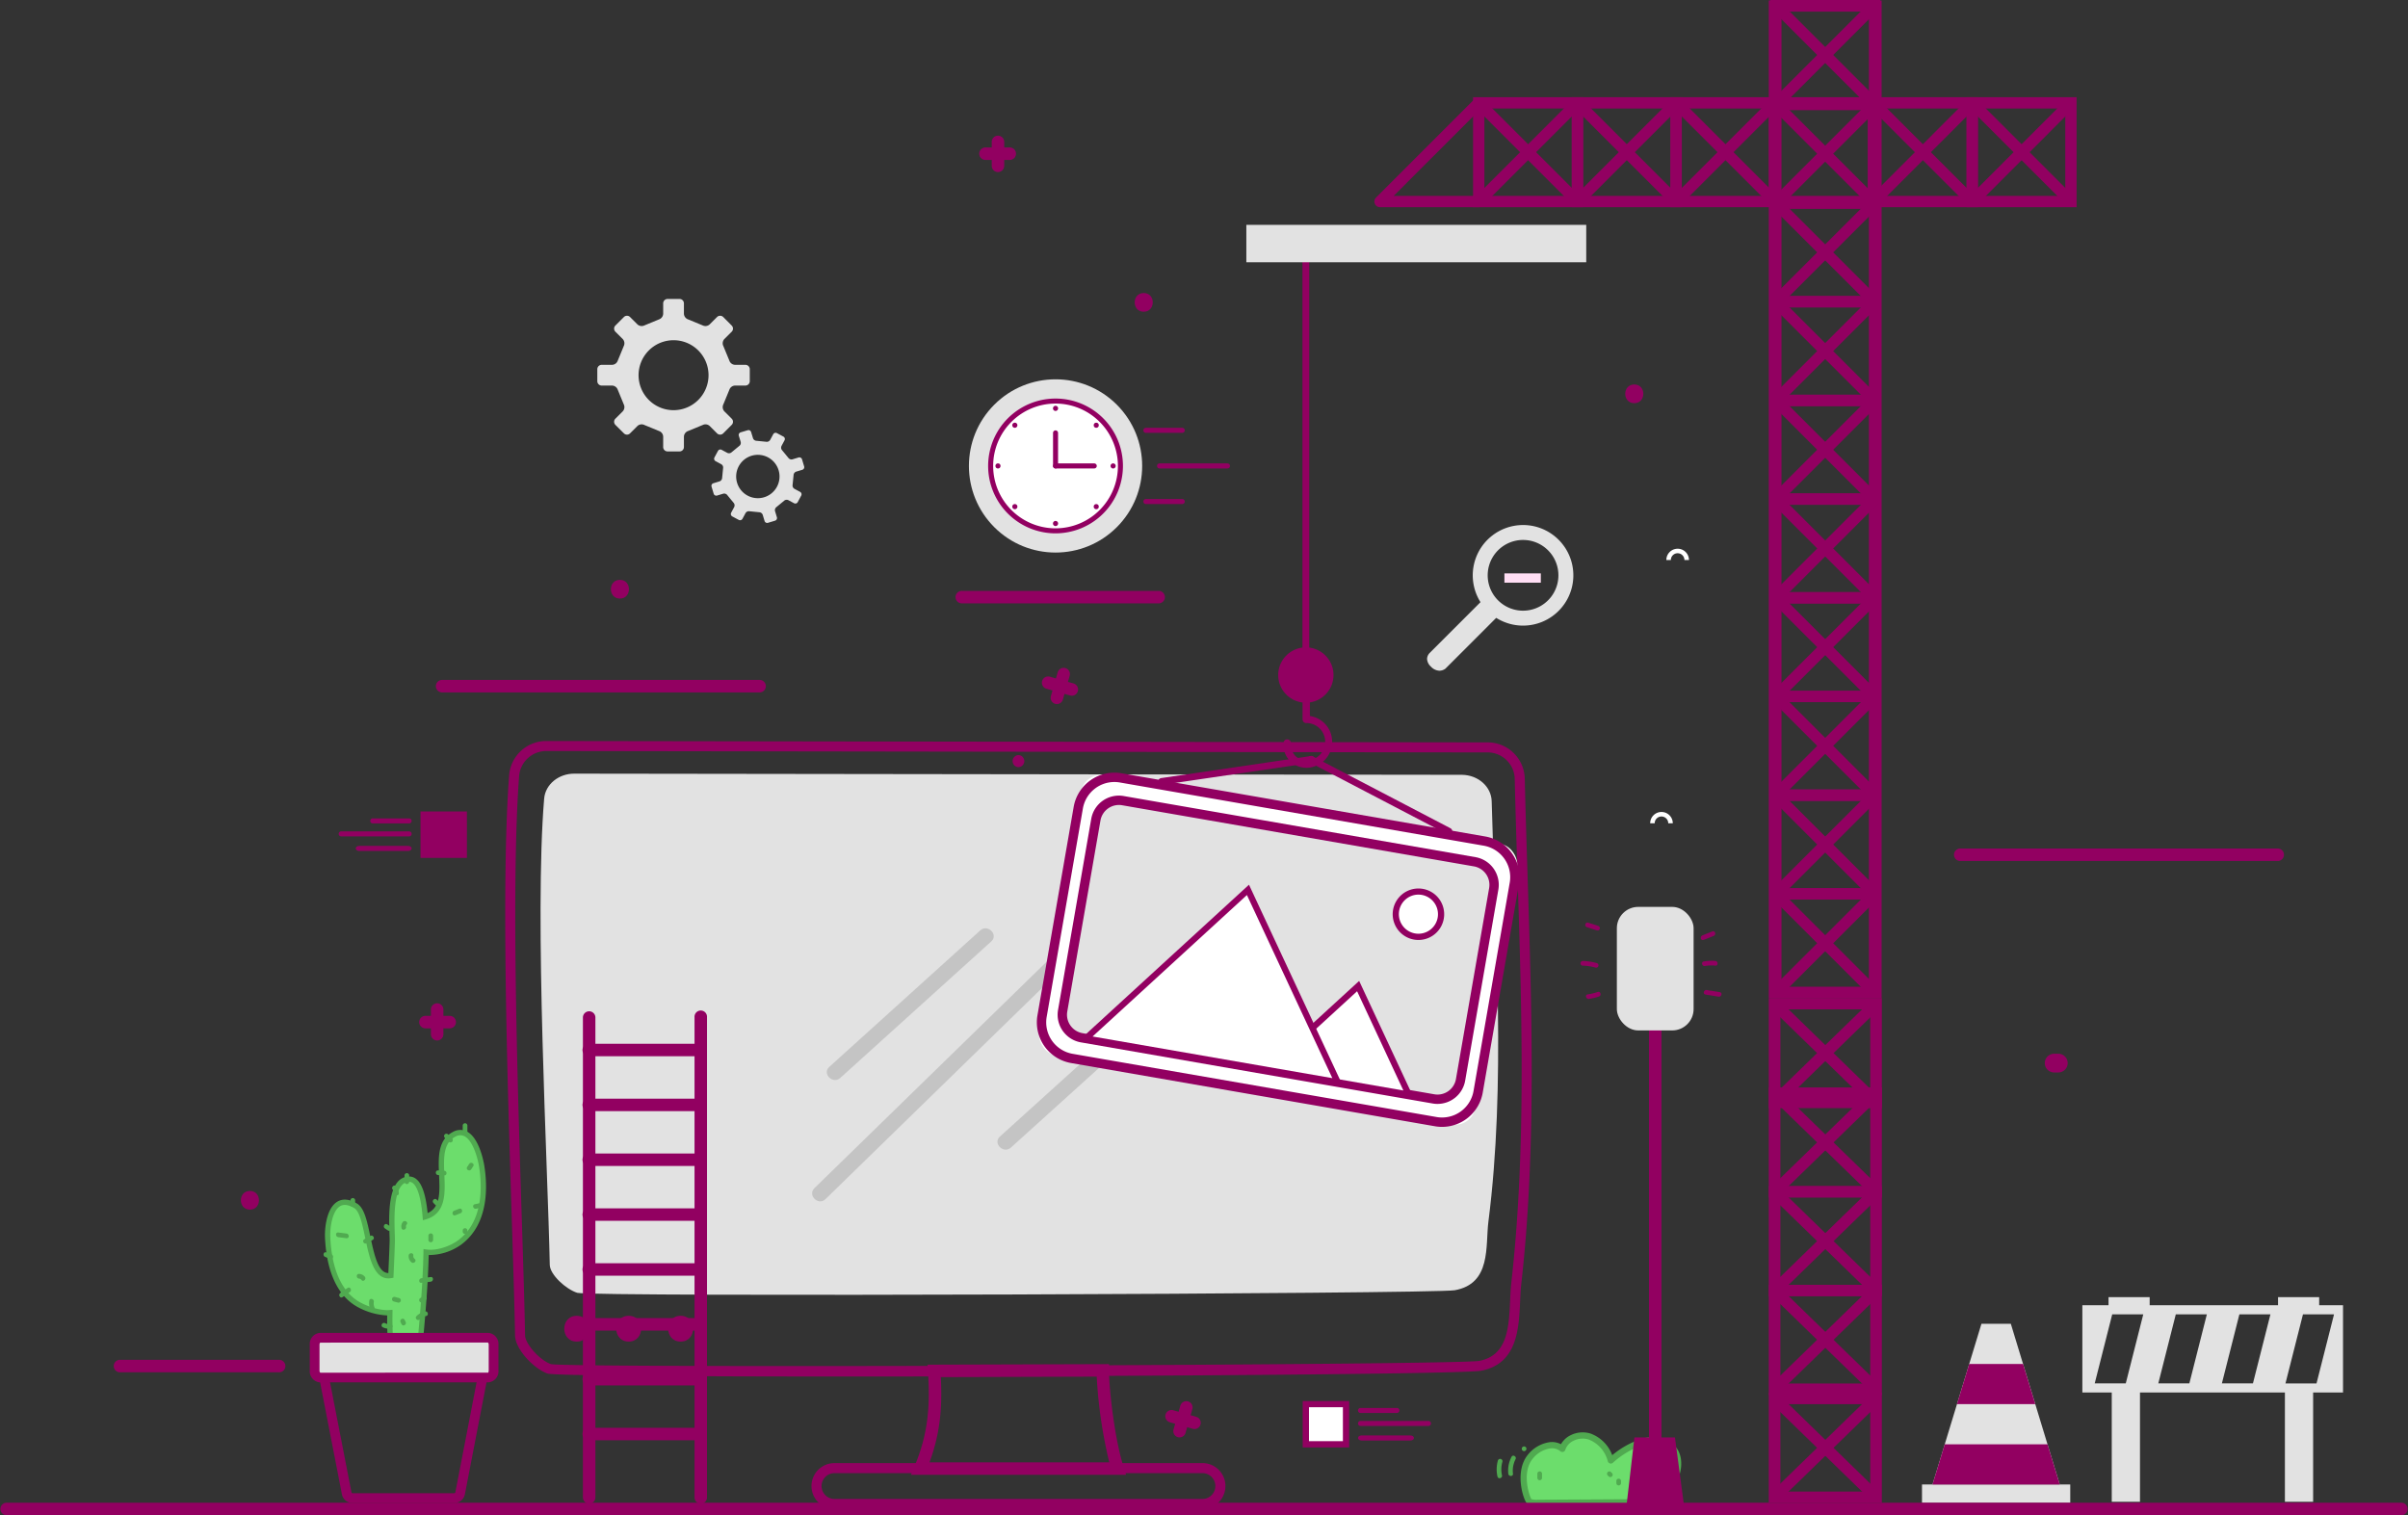 <svg xmlns="http://www.w3.org/2000/svg" width="693.675" height="436.517" viewBox="0 0 693.675 436.517">
  <rect x="0" y="0" width="693.675" height="436.517" fill="#333333" stroke="none"/>
  <g id="coming-soon" transform="translate(-49.764 -90.978)">
    <g id="Group_22" data-name="Group 22" transform="translate(480.911 503.629)">
      <g id="Group_3" data-name="Group 3" transform="translate(6.883 0)">
        <g id="Group_1" data-name="Group 1" transform="translate(0.883 0.896)">
          <path id="Path_1" data-name="Path 1" d="M328.276,336.92c-.934-3.055-3.075-5.913-6.116-6.894s-6.9.5-7.845,3.554c-2.8-2.335-7.084-.48-9.331,2.389-3.636,4.639-.826,12.236-.22,12.729a4.834,4.834,0,0,0,2.432.438l27.2-.151s4.99-.364,7.294-1.282c4.633-1.848,7.786-9.823,4.8-13.824-2.034-2.726-6.045-3.3-9.284-2.269a26.059,26.059,0,0,0-8.936,5.309" transform="translate(-303.157 -329.727)" fill="#6cdd6c"/>
        </g>
        <g id="Group_2" data-name="Group 2">
          <path id="Path_2" data-name="Path 2" d="M307.182,350.424a4.528,4.528,0,0,1-2.61-.65c-1.067-.868-3.778-9.059.078-13.98A9.822,9.822,0,0,1,311,332.041a5.647,5.647,0,0,1,3.289.582,6.417,6.417,0,0,1,2.683-2.541,7.754,7.754,0,0,1,5.834-.53,10.553,10.553,0,0,1,6.246,6.229,26.2,26.2,0,0,1,8.254-4.646c3.25-1.039,7.85-.669,10.28,2.59,1.4,1.876,1.724,4.651.887,7.609-1,3.534-3.385,6.511-6.078,7.583-2.4.96-7.351,1.329-7.562,1.344l-27.262.152C307.485,350.419,307.35,350.424,307.182,350.424ZM311.7,333.8a4.671,4.671,0,0,0-.509.028,8.087,8.087,0,0,0-5.127,3.076c-3.191,4.072-.807,10.866-.286,11.55a5.167,5.167,0,0,0,1.743.166l27.247-.152c-.012,0,4.819-.362,6.965-1.22,2.162-.859,4.176-3.433,5.015-6.4.684-2.416.466-4.621-.6-6.049-1.9-2.553-5.635-2.8-8.294-1.95a25.2,25.2,0,0,0-8.614,5.127.9.9,0,0,1-1.453-.411,9.154,9.154,0,0,0-5.531-6.3,5.925,5.925,0,0,0-4.455.416,4.4,4.4,0,0,0-2.257,2.55.9.9,0,0,1-1.434.423A3.659,3.659,0,0,0,311.7,333.8Z" transform="translate(-302.647 -329.21)" fill="#50aa50"/>
        </g>
      </g>
      <g id="Group_6" data-name="Group 6" transform="translate(3.301 6.719)">
        <g id="Group_5" data-name="Group 5">
          <g id="Group_4" data-name="Group 4">
            <path id="Path_3" data-name="Path 3" d="M301.556,333.429a8.5,8.5,0,0,0-.927,4.857c.092.852,1.441.861,1.346,0a7.234,7.234,0,0,1,.745-4.178c.395-.769-.767-1.452-1.164-.679Z" transform="translate(-300.579 -333.089)" fill="#50aa50"/>
          </g>
        </g>
      </g>
      <g id="Group_9" data-name="Group 9" transform="translate(0 7.663)">
        <g id="Group_8" data-name="Group 8">
          <g id="Group_7" data-name="Group 7">
            <path id="Path_4" data-name="Path 4" d="M299.021,334.109a9.341,9.341,0,0,0-.116,4.59c.185.847,1.484.488,1.3-.359a7.864,7.864,0,0,1,.116-3.873.674.674,0,0,0-1.3-.359Z" transform="translate(-298.674 -333.634)" fill="#50aa50"/>
          </g>
        </g>
      </g>
      <g id="Group_12" data-name="Group 12" transform="translate(7.253 4.057)">
        <g id="Group_11" data-name="Group 11">
          <g id="Group_10" data-name="Group 10">
            <path id="Path_5" data-name="Path 5" d="M303.512,332.9a.674.674,0,0,0,0-1.348.674.674,0,0,0,0,1.348Z" transform="translate(-302.861 -331.552)" fill="#50aa50"/>
          </g>
        </g>
      </g>
      <g id="Group_15" data-name="Group 15" transform="translate(11.72 11.266)">
        <g id="Group_14" data-name="Group 14">
          <g id="Group_13" data-name="Group 13">
            <path id="Path_6" data-name="Path 6" d="M305.44,336.365v1.2a.674.674,0,0,0,1.348,0v-1.2a.674.674,0,0,0-1.348,0Z" transform="translate(-305.44 -335.714)" fill="#50aa50"/>
          </g>
        </g>
      </g>
      <g id="Group_18" data-name="Group 18" transform="translate(34.476 13.362)">
        <g id="Group_17" data-name="Group 17">
          <g id="Group_16" data-name="Group 16">
            <path id="Path_7" data-name="Path 7" d="M318.577,337.574v.6a.674.674,0,0,0,1.348,0v-.6a.674.674,0,0,0-1.348,0Z" transform="translate(-318.577 -336.924)" fill="#50aa50"/>
          </g>
        </g>
      </g>
      <g id="Group_21" data-name="Group 21" transform="translate(31.779 11.243)">
        <g id="Group_20" data-name="Group 20">
          <g id="Group_19" data-name="Group 19">
            <path id="Path_8" data-name="Path 8" d="M317.219,336.852l.3.3a.674.674,0,0,0,.953-.953l-.3-.3a.674.674,0,0,0-.953.953Z" transform="translate(-317.02 -335.7)" fill="#50aa50"/>
          </g>
        </g>
      </g>
    </g>
    <g id="Group_23" data-name="Group 23" transform="translate(82.652 482.733)">
      <path id="Path_9" data-name="Path 9" d="M116.153,320.738H70.547a1.8,1.8,0,1,1,0-3.592h45.606a1.8,1.8,0,1,1,0,3.592Z" transform="translate(-68.751 -317.146)" fill="#920061"/>
    </g>
    <g id="Group_25" data-name="Group 25" transform="translate(525.126 324.902)">
      <g id="Group_24" data-name="Group 24">
        <path id="Path_10" data-name="Path 10" d="M330.713,229.283h-1.3a1.953,1.953,0,1,0-3.906,0h-1.3a3.256,3.256,0,1,1,6.513,0Z" transform="translate(-324.2 -226.027)" fill="#fff"/>
      </g>
    </g>
    <g id="Group_27" data-name="Group 27" transform="translate(529.786 249.059)">
      <g id="Group_26" data-name="Group 26">
        <path id="Path_11" data-name="Path 11" d="M333.4,185.5h-1.3a1.953,1.953,0,1,0-3.906,0h-1.3a3.256,3.256,0,1,1,6.513,0Z" transform="translate(-326.89 -182.241)" fill="#fff"/>
      </g>
    </g>
    <g id="Group_30" data-name="Group 30" transform="translate(312.173 483.975)">
      <g id="Group_29" data-name="Group 29">
        <g id="Group_28" data-name="Group 28">
          <path id="Path_12" data-name="Path 12" d="M263.243,349.753H201.258l1.051-2.494c4.065-9.643,4.484-17.9,3.866-27.328l-.125-1.909,52.26-.159.012,1.788c.045,6.1,1.694,19.94,4.176,27.763Zm-56.636-3.592H258.4a136.39,136.39,0,0,1-3.62-24.7l-44.908.139C210.3,329.967,209.785,337.575,206.607,346.161Z" transform="translate(-201.258 -317.863)" fill="#920061"/>
        </g>
      </g>
    </g>
    <g id="Group_33" data-name="Group 33" transform="translate(195.313 304.452)">
      <g id="Group_32" data-name="Group 32">
        <g id="Group_31" data-name="Group 31">
          <path id="Path_13" data-name="Path 13" d="M232.83,397.312c-47.059,0-85.18-.256-86.853-.854-4.027-1.436-9.293-7.017-9.364-10.977-.152-8.576-.521-20.252-.948-33.777-1.29-40.769-3.054-96.607-.766-127.5a10.721,10.721,0,0,1,10.627-9.979h.18l271.307.4a10.7,10.7,0,0,1,10.472,10.544c.208,9.024.5,18.248.8,27.6,1.244,39.141,2.527,79.62-1.808,117.895-.172,1.509-.246,3.177-.324,4.9-.365,8.03-.819,18.026-11.171,20.069C409.919,396.63,309.512,397.312,232.83,397.312Zm-87.281-180.2a7.839,7.839,0,0,0-7.769,7.306c-2.278,30.746-.516,86.495.769,127.2.43,13.533.8,25.222.951,33.815.045,2.5,4.221,7.159,7.446,8.309,5.777,1.18,260.843.308,267.474-.939,8.127-1.606,8.493-9.619,8.846-17.368.081-1.794.161-3.527.338-5.1,4.313-38.064,3.031-78.437,1.793-117.477-.3-9.355-.589-18.588-.8-27.621a7.816,7.816,0,0,0-7.625-7.724l-271.3-.4Z" transform="translate(-133.793 -214.221)" fill="#920061"/>
        </g>
      </g>
    </g>
    <g id="Group_35" data-name="Group 35" transform="translate(205.482 313.859)">
      <g id="Group_34" data-name="Group 34">
        <path id="Path_14" data-name="Path 14" d="M405.126,219.988,149.5,219.652c-4.6-.069-8.456,3.083-8.8,7.2-2.865,34.213,1.039,105.6,1.618,134.328.055,2.8,4.627,7,7.919,8.039,3.875,1.225,246.8.3,252.732-.736,10.663-1.862,8.848-12.782,9.743-19.769,5.058-39.515,1.95-82.467.944-121.117C413.549,223.415,409.786,220.058,405.126,219.988Z" transform="translate(-139.663 -219.651)" fill="#e2e2e2" fill-rule="evenodd"/>
      </g>
    </g>
    <g id="Group_38" data-name="Group 38" transform="translate(283.544 512.491)">
      <g id="Group_37" data-name="Group 37">
        <g id="Group_36" data-name="Group 36">
          <path id="Path_15" data-name="Path 15" d="M297.518,347.534H191.158a6.606,6.606,0,0,1,0-13.208h106.36a6.606,6.606,0,0,1,0,13.208Zm-106.36-10.318a3.72,3.72,0,0,0,0,7.431h106.36a3.72,3.72,0,0,0,0-7.431Z" transform="translate(-184.73 -334.326)" fill="#920061"/>
        </g>
      </g>
    </g>
    <g id="Group_63" data-name="Group 63" transform="translate(212.316 470.056)">
      <g id="Group_46" data-name="Group 46">
        <g id="Group_41" data-name="Group 41" transform="translate(3.113 3.712)">
          <g id="Group_40" data-name="Group 40">
            <g id="Group_39" data-name="Group 39">
              <path id="Path_16" data-name="Path 16" d="M145.877,311.97h0" transform="translate(-145.406 -311.97)" fill="#415b91" fill-rule="evenodd"/>
            </g>
          </g>
        </g>
        <g id="Group_45" data-name="Group 45">
          <g id="Group_44" data-name="Group 44">
            <g id="Group_43" data-name="Group 43">
              <g id="Group_42" data-name="Group 42">
                <path id="Path_17" data-name="Path 17" d="M147.193,317.251c4.777,0,4.784-7.424,0-7.424s-4.784,7.424,0,7.424Z" transform="translate(-143.608 -309.827)" fill="#920061"/>
              </g>
            </g>
          </g>
        </g>
      </g>
      <g id="Group_54" data-name="Group 54" transform="translate(14.966)">
        <g id="Group_49" data-name="Group 49" transform="translate(3.113 3.712)">
          <g id="Group_48" data-name="Group 48">
            <g id="Group_47" data-name="Group 47">
              <path id="Path_18" data-name="Path 18" d="M154.517,311.97h0" transform="translate(-154.046 -311.97)" fill="#415b91" fill-rule="evenodd"/>
            </g>
          </g>
        </g>
        <g id="Group_53" data-name="Group 53">
          <g id="Group_52" data-name="Group 52">
            <g id="Group_51" data-name="Group 51">
              <g id="Group_50" data-name="Group 50">
                <path id="Path_19" data-name="Path 19" d="M155.833,317.251c4.777,0,4.784-7.424,0-7.424s-4.784,7.424,0,7.424Z" transform="translate(-152.248 -309.827)" fill="#920061"/>
              </g>
            </g>
          </g>
        </g>
      </g>
      <g id="Group_62" data-name="Group 62" transform="translate(29.931)">
        <g id="Group_57" data-name="Group 57" transform="translate(3.114 3.712)">
          <g id="Group_56" data-name="Group 56">
            <g id="Group_55" data-name="Group 55">
              <path id="Path_20" data-name="Path 20" d="M163.157,311.97h0" transform="translate(-162.686 -311.97)" fill="#415b91" fill-rule="evenodd"/>
            </g>
          </g>
        </g>
        <g id="Group_61" data-name="Group 61">
          <g id="Group_60" data-name="Group 60">
            <g id="Group_59" data-name="Group 59">
              <g id="Group_58" data-name="Group 58">
                <path id="Path_21" data-name="Path 21" d="M164.474,317.251c4.777,0,4.784-7.424,0-7.424s-4.784,7.424,0,7.424Z" transform="translate(-160.888 -309.827)" fill="#920061"/>
              </g>
            </g>
          </g>
        </g>
      </g>
    </g>
    <g id="Group_71" data-name="Group 71" transform="translate(341.472 308.506)">
      <g id="Group_66" data-name="Group 66" transform="translate(1.46 1.741)">
        <g id="Group_65" data-name="Group 65">
          <g id="Group_64" data-name="Group 64">
            <path id="Path_22" data-name="Path 22" d="M219.236,217.566h0" transform="translate(-219.016 -217.566)" fill="#415b91" fill-rule="evenodd"/>
          </g>
        </g>
      </g>
      <g id="Group_70" data-name="Group 70">
        <g id="Group_69" data-name="Group 69">
          <g id="Group_68" data-name="Group 68">
            <g id="Group_67" data-name="Group 67">
              <path id="Path_23" data-name="Path 23" d="M219.854,220.043a1.742,1.742,0,0,0,0-3.482,1.742,1.742,0,0,0,0,3.482Z" transform="translate(-218.173 -216.561)" fill="#920061"/>
            </g>
          </g>
        </g>
      </g>
    </g>
    <g id="Group_76" data-name="Group 76" transform="translate(603.436 472.348)">
      <g id="Group_72" data-name="Group 72" transform="translate(3.028)">
        <path id="Path_24" data-name="Path 24" d="M407.807,357.447H371.158l14.1-46.3h8.458Z" transform="translate(-371.158 -311.151)" fill="#e2e2e2"/>
      </g>
      <g id="Group_73" data-name="Group 73" transform="translate(0 46.297)">
        <rect id="Rectangle_2" data-name="Rectangle 2" width="42.706" height="5.289" fill="#e2e2e2"/>
      </g>
      <g id="Group_74" data-name="Group 74" transform="translate(3.028 34.723)">
        <path id="Path_25" data-name="Path 25" d="M374.682,331.2l-3.524,11.574h36.649L404.284,331.2Z" transform="translate(-371.158 -331.197)" fill="#920061"/>
      </g>
      <g id="Group_75" data-name="Group 75" transform="translate(10.076 11.574)">
        <path id="Path_26" data-name="Path 26" d="M375.227,329.407H397.78l-3.524-11.574H378.751Z" transform="translate(-375.227 -317.833)" fill="#920061"/>
      </g>
    </g>
    <g id="Group_78" data-name="Group 78" transform="translate(649.629 464.683)">
      <g id="Group_77" data-name="Group 77">
        <path id="Path_27" data-name="Path 27" d="M404.55,365.678h8.132V334.19h41.745v31.489h8.132V334.19h8.612V309.048H464.3v-2.323h-11.85v2.323H415.469v-2.323H403.62v2.323h-7.542V334.19h8.472Zm64-54v.106l-5.013,19.785h-8.945l5.039-19.89Zm-23.33,19.89h-8.945l5.039-19.89h8.945Zm-18.316,0h-8.947l5.039-19.89h8.947Zm-22.223-19.89h8.945l-5.039,19.89h-8.945Z" transform="translate(-396.078 -306.725)" fill="#e2e2e2"/>
      </g>
    </g>
    <g id="Group_83" data-name="Group 83" transform="translate(221.826 177.102)">
      <g id="Group_80" data-name="Group 80">
        <g id="Group_79" data-name="Group 79">
          <path id="Path_28" data-name="Path 28" d="M185.38,179.416l2.437-2.437a1.263,1.263,0,0,0,0-1.789l-2.124-2.118a1.794,1.794,0,0,1-.282-2l1.729-4.2a1.8,1.8,0,0,1,1.623-1.218h3a1.265,1.265,0,0,0,1.264-1.259v-3.454a1.261,1.261,0,0,0-1.264-1.261h-3a1.8,1.8,0,0,1-1.623-1.214l-1.729-4.2a1.8,1.8,0,0,1,.282-2.008l2.124-2.118a1.254,1.254,0,0,0,0-1.782l-2.437-2.448a1.265,1.265,0,0,0-1.786,0l-2.125,2.124a1.8,1.8,0,0,1-2,.291l-4.2-1.732a1.8,1.8,0,0,1-1.212-1.625v-3a1.269,1.269,0,0,0-1.263-1.266h-3.447a1.27,1.27,0,0,0-1.266,1.266v3a1.8,1.8,0,0,1-1.212,1.625l-4.2,1.732a1.8,1.8,0,0,1-2-.291l-2.127-2.12a1.25,1.25,0,0,0-1.779,0l-2.446,2.444a1.258,1.258,0,0,0,0,1.782l2.122,2.118a1.8,1.8,0,0,1,.288,2.008l-1.729,4.2a1.8,1.8,0,0,1-1.623,1.214h-3.007a1.261,1.261,0,0,0-1.263,1.261v3.454a1.266,1.266,0,0,0,1.263,1.259h3.007a1.8,1.8,0,0,1,1.623,1.218l1.729,4.2a1.791,1.791,0,0,1-.288,2l-2.122,2.118a1.266,1.266,0,0,0,0,1.789l2.446,2.437a1.247,1.247,0,0,0,1.779,0l2.127-2.12a1.786,1.786,0,0,1,2-.284l4.2,1.729a1.789,1.789,0,0,1,1.212,1.62v3.01a1.267,1.267,0,0,0,1.266,1.261h3.447a1.266,1.266,0,0,0,1.263-1.261v-3.01a1.789,1.789,0,0,1,1.212-1.62l4.2-1.729a1.782,1.782,0,0,1,2,.284l2.125,2.12A1.256,1.256,0,0,0,185.38,179.416Zm-14.313-6.672a10.078,10.078,0,1,1,10.079-10.079A10.084,10.084,0,0,1,171.068,172.744Z" transform="translate(-149.099 -140.699)" fill="#e2e2e2"/>
        </g>
      </g>
      <g id="Group_82" data-name="Group 82" transform="translate(32.877 37.784)">
        <g id="Group_81" data-name="Group 81">
          <path id="Path_29" data-name="Path 29" d="M194.792,172.97l-.615-2.046a.789.789,0,0,0-.977-.527l-1.777.54a1.11,1.11,0,0,1-1.183-.435l-1.789-2.17a1.122,1.122,0,0,1-.184-1.242l.876-1.639a.789.789,0,0,0-.314-1.064l-1.886-1.008a.782.782,0,0,0-1.058.322L185,165.342a1.12,1.12,0,0,1-1.136.532l-2.8-.282a1.106,1.106,0,0,1-1.008-.745l-.54-1.781a.775.775,0,0,0-.973-.518l-2.047.611a.79.79,0,0,0-.525.982l.544,1.777a1.106,1.106,0,0,1-.438,1.178l-2.174,1.793a1.115,1.115,0,0,1-1.24.184l-1.64-.88a.777.777,0,0,0-1.057.32l-1.013,1.879a.788.788,0,0,0,.32,1.062l1.64.885a1.1,1.1,0,0,1,.532,1.133l-.279,2.8a1.1,1.1,0,0,1-.747,1.008l-1.781.544a.779.779,0,0,0-.523.975l.618,2.044a.78.78,0,0,0,.979.523l1.781-.537a1.117,1.117,0,0,1,1.174.431l1.789,2.176a1.126,1.126,0,0,1,.187,1.244l-.882,1.639a.793.793,0,0,0,.324,1.062l1.881,1.006a.788.788,0,0,0,1.06-.319l.883-1.642a1.108,1.108,0,0,1,1.135-.533l2.8.284a1.113,1.113,0,0,1,1.013.748l.537,1.775a.781.781,0,0,0,.977.523l2.046-.618a.789.789,0,0,0,.528-.972l-.54-1.781a1.109,1.109,0,0,1,.426-1.18L189,182.885a1.123,1.123,0,0,1,1.244-.191l1.639.88a.779.779,0,0,0,1.062-.319l1.01-1.885a.785.785,0,0,0-.324-1.06l-1.64-.882a1.1,1.1,0,0,1-.528-1.128l.284-2.81a1.113,1.113,0,0,1,.741-1.008l1.782-.537A.785.785,0,0,0,194.792,172.97Zm-7.831,5.862a6.246,6.246,0,1,1-2.553-8.455A6.246,6.246,0,0,1,186.96,178.832Z" transform="translate(-168.08 -162.512)" fill="#e2e2e2"/>
        </g>
      </g>
    </g>
    <g id="Group_84" data-name="Group 84" transform="translate(325.154 261.21)">
      <path id="Path_30" data-name="Path 30" d="M267.014,192.848H210.548a1.8,1.8,0,1,1,0-3.592h56.466a1.8,1.8,0,1,1,0,3.592Z" transform="translate(-208.752 -189.256)" fill="#920061"/>
    </g>
    <g id="Group_85" data-name="Group 85" transform="translate(175.452 286.861)">
      <path id="Path_31" data-name="Path 31" d="M215.333,207.657H124.122a1.8,1.8,0,1,1,0-3.592h91.211a1.8,1.8,0,1,1,0,3.592Z" transform="translate(-122.326 -204.065)" fill="#920061"/>
    </g>
    <g id="Group_86" data-name="Group 86" transform="translate(612.78 335.428)">
      <path id="Path_32" data-name="Path 32" d="M467.81,235.7H376.6a1.8,1.8,0,1,1,0-3.592H467.81a1.8,1.8,0,1,1,0,3.592Z" transform="translate(-374.804 -232.104)" fill="#920061"/>
    </g>
    <g id="Group_87" data-name="Group 87" transform="translate(49.764 523.903)">
      <path id="Path_33" data-name="Path 33" d="M741.642,344.507H51.56a1.8,1.8,0,0,1,0-3.592H741.642a1.8,1.8,0,0,1,0,3.592Z" transform="translate(-49.764 -340.914)" fill="#920061"/>
    </g>
    <g id="Group_92" data-name="Group 92" transform="translate(460.862 242.241)">
      <g id="Group_89" data-name="Group 89">
        <g id="Group_88" data-name="Group 88">
          <path id="Path_34" data-name="Path 34" d="M314.748,178.3a14.491,14.491,0,0,0-12.5,21.82l.239.4-14.668,14.666a2.57,2.57,0,0,0-.722,1.668,3.184,3.184,0,0,0,1.107,2.228,3.506,3.506,0,0,0,2.451,1.187,2.965,2.965,0,0,0,1.727-.587l14.631-14.638.405.241a14.489,14.489,0,1,0,7.327-26.987Zm0,24.673a10.186,10.186,0,1,1,0-20.372h0a10.186,10.186,0,1,1,0,20.372Z" transform="translate(-287.099 -178.305)" fill="#e2e2e2"/>
        </g>
      </g>
      <g id="Group_91" data-name="Group 91" transform="translate(22.281 13.921)">
        <g id="Group_90" data-name="Group 90">
          <path id="Path_35" data-name="Path 35" d="M299.962,189.027h10.492v-2.685H299.962Z" transform="translate(-299.962 -186.342)" fill="#ffdef4"/>
        </g>
      </g>
    </g>
    <g id="Group_103" data-name="Group 103" transform="translate(217.69 382.224)">
      <g id="Group_93" data-name="Group 93">
        <path id="Path_36" data-name="Path 36" d="M148.507,401.064a1.8,1.8,0,0,1-1.8-1.8V260.916a1.8,1.8,0,0,1,3.594,0V399.268A1.8,1.8,0,0,1,148.507,401.064Z" transform="translate(-146.711 -259.12)" fill="#920061"/>
      </g>
      <g id="Group_94" data-name="Group 94" transform="translate(32.152)">
        <path id="Path_37" data-name="Path 37" d="M167.069,401.064a1.8,1.8,0,0,1-1.8-1.8V260.916a1.8,1.8,0,1,1,3.592,0V399.268A1.8,1.8,0,0,1,167.069,401.064Z" transform="translate(-165.273 -259.12)" fill="#920061"/>
      </g>
      <g id="Group_95" data-name="Group 95" transform="translate(0 9.456)">
        <path id="Path_38" data-name="Path 38" d="M180.659,268.172H148.507a1.8,1.8,0,1,1,0-3.592h32.152a1.8,1.8,0,0,1,0,3.592Z" transform="translate(-146.711 -264.579)" fill="#920061"/>
      </g>
      <g id="Group_96" data-name="Group 96" transform="translate(0 25.262)">
        <path id="Path_39" data-name="Path 39" d="M180.659,277.3H148.507a1.8,1.8,0,1,1,0-3.592h32.152a1.8,1.8,0,0,1,0,3.592Z" transform="translate(-146.711 -273.704)" fill="#920061"/>
      </g>
      <g id="Group_97" data-name="Group 97" transform="translate(0 41.067)">
        <path id="Path_40" data-name="Path 40" d="M180.659,286.422H148.507a1.8,1.8,0,1,1,0-3.592h32.152a1.8,1.8,0,0,1,0,3.592Z" transform="translate(-146.711 -282.829)" fill="#920061"/>
      </g>
      <g id="Group_98" data-name="Group 98" transform="translate(0 56.873)">
        <path id="Path_41" data-name="Path 41" d="M180.659,295.546H148.507a1.8,1.8,0,1,1,0-3.592h32.152a1.8,1.8,0,0,1,0,3.592Z" transform="translate(-146.711 -291.954)" fill="#920061"/>
      </g>
      <g id="Group_99" data-name="Group 99" transform="translate(0 72.679)">
        <path id="Path_42" data-name="Path 42" d="M180.659,304.671H148.507a1.8,1.8,0,1,1,0-3.592h32.152a1.8,1.8,0,0,1,0,3.592Z" transform="translate(-146.711 -301.079)" fill="#920061"/>
      </g>
      <g id="Group_100" data-name="Group 100" transform="translate(0 88.485)">
        <path id="Path_43" data-name="Path 43" d="M180.659,313.8H148.507a1.8,1.8,0,1,1,0-3.592h32.152a1.8,1.8,0,0,1,0,3.592Z" transform="translate(-146.711 -310.204)" fill="#920061"/>
      </g>
      <g id="Group_101" data-name="Group 101" transform="translate(0 104.291)">
        <path id="Path_44" data-name="Path 44" d="M180.659,322.921H148.507a1.8,1.8,0,1,1,0-3.592h32.152a1.8,1.8,0,0,1,0,3.592Z" transform="translate(-146.711 -319.329)" fill="#920061"/>
      </g>
      <g id="Group_102" data-name="Group 102" transform="translate(0 120.095)">
        <path id="Path_45" data-name="Path 45" d="M180.659,332.045H148.507a1.8,1.8,0,1,1,0-3.592h32.152a1.8,1.8,0,0,1,0,3.592Z" transform="translate(-146.711 -328.453)" fill="#920061"/>
      </g>
    </g>
    <g id="Group_106" data-name="Group 106" transform="translate(170.408 380.145)">
      <g id="Group_104" data-name="Group 104" transform="translate(3.495)">
        <path id="Path_46" data-name="Path 46" d="M123.228,268.507a1.8,1.8,0,0,1-1.8-1.8v-6.994a1.8,1.8,0,1,1,3.592,0v6.994A1.8,1.8,0,0,1,123.228,268.507Z" transform="translate(-121.432 -257.92)" fill="#920061"/>
      </g>
      <g id="Group_105" data-name="Group 105" transform="translate(0 3.497)">
        <path id="Path_47" data-name="Path 47" d="M128.2,263.531H121.21a1.8,1.8,0,0,1,0-3.592H128.2a1.8,1.8,0,1,1,0,3.592Z" transform="translate(-119.414 -259.939)" fill="#920061"/>
      </g>
    </g>
    <g id="Group_109" data-name="Group 109" transform="translate(331.958 129.962)">
      <g id="Group_107" data-name="Group 107" transform="translate(3.497)">
        <path id="Path_48" data-name="Path 48" d="M216.5,124.071a1.8,1.8,0,0,1-1.8-1.8v-7a1.8,1.8,0,0,1,3.592,0v7A1.8,1.8,0,0,1,216.5,124.071Z" transform="translate(-214.699 -113.484)" fill="#920061"/>
      </g>
      <g id="Group_108" data-name="Group 108" transform="translate(0 3.495)">
        <path id="Path_49" data-name="Path 49" d="M221.471,119.1h-6.993a1.8,1.8,0,1,1,0-3.594h6.993a1.8,1.8,0,0,1,0,3.594Z" transform="translate(-212.68 -115.502)" fill="#920061"/>
      </g>
    </g>
    <g id="Group_112" data-name="Group 112" transform="translate(385.359 494.767)">
      <g id="Group_110" data-name="Group 110" transform="translate(0 2.402)">
        <path id="Path_50" data-name="Path 50" d="M252.032,330.99a1.8,1.8,0,0,1-.494-.069L244.813,329a1.8,1.8,0,0,1,.986-3.456l6.726,1.919a1.8,1.8,0,0,1-.492,3.525Z" transform="translate(-243.51 -325.48)" fill="#920061"/>
      </g>
      <g id="Group_111" data-name="Group 111" transform="translate(2.402)">
        <path id="Path_51" data-name="Path 51" d="M246.694,334.408a1.864,1.864,0,0,1-.494-.068,1.8,1.8,0,0,1-1.235-2.221l1.921-6.726a1.8,1.8,0,1,1,3.454.986l-1.921,6.726A1.794,1.794,0,0,1,246.694,334.408Z" transform="translate(-244.896 -324.093)" fill="#920061"/>
      </g>
    </g>
    <g id="Group_115" data-name="Group 115" transform="translate(350.024 283.497)">
      <g id="Group_113" data-name="Group 113" transform="translate(0 2.403)">
        <path id="Path_52" data-name="Path 52" d="M231.632,209.025a1.817,1.817,0,0,1-.494-.069l-6.724-1.921a1.8,1.8,0,1,1,.986-3.454l6.726,1.919a1.8,1.8,0,0,1-.494,3.525Z" transform="translate(-223.11 -203.511)" fill="#920061"/>
      </g>
      <g id="Group_114" data-name="Group 114" transform="translate(2.402)">
        <path id="Path_53" data-name="Path 53" d="M226.295,212.443a1.745,1.745,0,0,1-.494-.071,1.8,1.8,0,0,1-1.235-2.221l1.921-6.724a1.8,1.8,0,1,1,3.454.986l-1.921,6.726A1.8,1.8,0,0,1,226.295,212.443Z" transform="translate(-224.497 -202.123)" fill="#920061"/>
      </g>
    </g>
    <g id="Group_153" data-name="Group 153" transform="translate(318.544 189.92)">
      <g id="Group_117" data-name="Group 117" transform="translate(0 0)">
        <g id="Group_116" data-name="Group 116">
          <circle id="Ellipse_1" data-name="Ellipse 1" cx="24.955" cy="24.955" r="24.955" transform="translate(0 35.291) rotate(-45)" fill="#e2e2e2"/>
        </g>
      </g>
      <g id="Group_123" data-name="Group 123" transform="translate(15.874 15.875)">
        <g id="Group_119" data-name="Group 119" transform="translate(0.724 0.723)">
          <g id="Group_118" data-name="Group 118">
            <circle id="Ellipse_2" data-name="Ellipse 2" cx="18.694" cy="18.694" r="18.694" fill="#fff"/>
          </g>
        </g>
        <g id="Group_122" data-name="Group 122">
          <g id="Group_121" data-name="Group 121">
            <g id="Group_120" data-name="Group 120">
              <path id="Path_54" data-name="Path 54" d="M233.517,196.1a19.417,19.417,0,1,1,19.417-19.417A19.44,19.44,0,0,1,233.517,196.1Zm0-37.388a17.971,17.971,0,1,0,17.971,17.971A17.991,17.991,0,0,0,233.517,158.71Z" transform="translate(-214.1 -157.264)" fill="#920061"/>
            </g>
          </g>
        </g>
      </g>
      <g id="Group_128" data-name="Group 128" transform="translate(34.569 25.05)">
        <g id="Group_125" data-name="Group 125">
          <g id="Group_124" data-name="Group 124">
            <path id="Path_55" data-name="Path 55" d="M225.615,173.525a.722.722,0,0,1-.722-.722v-9.518a.723.723,0,1,1,1.446,0V172.8A.723.723,0,0,1,225.615,173.525Z" transform="translate(-224.893 -162.561)" fill="#920061"/>
          </g>
        </g>
        <g id="Group_127" data-name="Group 127" transform="translate(0 9.518)">
          <g id="Group_126" data-name="Group 126">
            <path id="Path_56" data-name="Path 56" d="M236.767,169.5H225.615a.723.723,0,0,1,0-1.446h11.152a.723.723,0,1,1,0,1.446Z" transform="translate(-224.893 -168.056)" fill="#920061"/>
          </g>
        </g>
      </g>
      <g id="Group_145" data-name="Group 145" transform="translate(17.97 17.97)">
        <g id="Group_130" data-name="Group 130" transform="translate(16.583)">
          <g id="Group_129" data-name="Group 129">
            <path id="Path_57" data-name="Path 57" d="M226.36,159.212a.738.738,0,1,1-.738-.738A.737.737,0,0,1,226.36,159.212Z" transform="translate(-224.884 -158.474)" fill="#920061"/>
          </g>
        </g>
        <g id="Group_132" data-name="Group 132" transform="translate(28.31 4.857)">
          <g id="Group_131" data-name="Group 131">
            <circle id="Ellipse_3" data-name="Ellipse 3" cx="0.738" cy="0.738" r="0.738" fill="#920061"/>
          </g>
        </g>
        <g id="Group_134" data-name="Group 134" transform="translate(33.167 16.584)">
          <g id="Group_133" data-name="Group 133">
            <path id="Path_58" data-name="Path 58" d="M235.2,169.524a.738.738,0,1,1,.738-.738A.738.738,0,0,1,235.2,169.524Z" transform="translate(-234.458 -168.048)" fill="#920061"/>
          </g>
        </g>
        <g id="Group_136" data-name="Group 136" transform="translate(28.31 28.309)">
          <g id="Group_135" data-name="Group 135">
            <circle id="Ellipse_4" data-name="Ellipse 4" cx="0.738" cy="0.738" r="0.738" fill="#920061"/>
          </g>
        </g>
        <g id="Group_138" data-name="Group 138" transform="translate(16.583 33.167)">
          <g id="Group_137" data-name="Group 137">
            <path id="Path_59" data-name="Path 59" d="M224.884,178.36a.738.738,0,1,1,.738.738A.737.737,0,0,1,224.884,178.36Z" transform="translate(-224.884 -177.622)" fill="#920061"/>
          </g>
        </g>
        <g id="Group_140" data-name="Group 140" transform="translate(4.858 28.309)">
          <g id="Group_139" data-name="Group 139">
            <path id="Path_60" data-name="Path 60" d="M218.33,175.033a.739.739,0,1,1,0,1.044A.74.74,0,0,1,218.33,175.033Z" transform="translate(-218.115 -174.818)" fill="#920061"/>
          </g>
        </g>
        <g id="Group_142" data-name="Group 142" transform="translate(0 16.583)">
          <g id="Group_141" data-name="Group 141">
            <circle id="Ellipse_5" data-name="Ellipse 5" cx="0.738" cy="0.738" r="0.738" fill="#920061"/>
          </g>
        </g>
        <g id="Group_144" data-name="Group 144" transform="translate(4.858 4.856)">
          <g id="Group_143" data-name="Group 143">
            <path id="Path_61" data-name="Path 61" d="M219.375,161.495a.738.738,0,1,1-1.044,0A.738.738,0,0,1,219.375,161.495Z" transform="translate(-218.115 -161.278)" fill="#920061"/>
          </g>
        </g>
      </g>
      <g id="Group_152" data-name="Group 152" transform="translate(60.594 24.315)">
        <g id="Group_147" data-name="Group 147">
          <g id="Group_146" data-name="Group 146">
            <path id="Path_62" data-name="Path 62" d="M251.12,163.583H240.642a.723.723,0,1,1,0-1.446H251.12a.723.723,0,1,1,0,1.446Z" transform="translate(-239.918 -162.137)" fill="#920061"/>
          </g>
        </g>
        <g id="Group_149" data-name="Group 149" transform="translate(0 20.507)">
          <g id="Group_148" data-name="Group 148">
            <path id="Path_63" data-name="Path 63" d="M251.12,175.422H240.642a.723.723,0,1,1,0-1.446H251.12a.723.723,0,1,1,0,1.446Z" transform="translate(-239.918 -173.976)" fill="#920061"/>
          </g>
        </g>
        <g id="Group_151" data-name="Group 151" transform="translate(3.932 10.256)">
          <g id="Group_150" data-name="Group 150">
            <path id="Path_64" data-name="Path 64" d="M262.483,169.5H242.912a.723.723,0,1,1,0-1.446h19.571a.723.723,0,1,1,0,1.446Z" transform="translate(-242.188 -168.058)" fill="#920061"/>
          </g>
        </g>
      </g>
    </g>
    <g id="Group_162" data-name="Group 162" transform="translate(425.043 494.598)">
      <g id="Group_154" data-name="Group 154">
        <rect id="Rectangle_3" data-name="Rectangle 3" width="11.574" height="11.574" transform="translate(0.899 0.898)" fill="#fff"/>
        <path id="Path_65" data-name="Path 65" d="M279.79,337.366H266.42V324h13.37Zm-11.574-1.8h9.778v-9.778h-9.778Z" transform="translate(-266.42 -323.996)" fill="#920061"/>
      </g>
      <g id="Group_161" data-name="Group 161" transform="translate(15.92 1.995)">
        <g id="Group_156" data-name="Group 156">
          <g id="Group_155" data-name="Group 155">
            <path id="Path_66" data-name="Path 66" d="M286.813,326.6H276.335a.724.724,0,0,1,0-1.448h10.478a.724.724,0,0,1,0,1.448Z" transform="translate(-275.611 -325.148)" fill="#920061"/>
          </g>
        </g>
        <g id="Group_158" data-name="Group 158" transform="translate(0 7.933)">
          <g id="Group_157" data-name="Group 157">
            <path id="Path_67" data-name="Path 67" d="M290.75,331.174H276.588c-.539,0-.977-.324-.977-.724s.438-.722.977-.722H290.75c.54,0,.977.322.977.722S291.29,331.174,290.75,331.174Z" transform="translate(-275.611 -329.728)" fill="#920061"/>
          </g>
        </g>
        <g id="Group_160" data-name="Group 160" transform="translate(0 3.743)">
          <g id="Group_159" data-name="Group 159">
            <path id="Path_68" data-name="Path 68" d="M295.907,328.755H276.335a.723.723,0,1,1,0-1.446h19.572a.723.723,0,0,1,0,1.446Z" transform="translate(-275.611 -327.309)" fill="#920061"/>
          </g>
        </g>
      </g>
    </g>
    <g id="Group_171" data-name="Group 171" transform="translate(147.329 324.753)">
      <g id="Group_163" data-name="Group 163" transform="translate(23.568)">
        <rect id="Rectangle_4" data-name="Rectangle 4" width="11.574" height="11.574" transform="translate(12.472 12.472) rotate(180)" fill="#920061"/>
        <path id="Path_69" data-name="Path 69" d="M133.066,239.311H119.7v-13.37h13.37Zm-11.574-1.8h9.778v-9.778h-9.778Z" transform="translate(-119.696 -225.941)" fill="#920061"/>
      </g>
      <g id="Group_170" data-name="Group 170" transform="translate(0 1.995)">
        <g id="Group_165" data-name="Group 165" transform="translate(9.094)">
          <g id="Group_164" data-name="Group 164">
            <path id="Path_70" data-name="Path 70" d="M112.062,228.539h10.479a.723.723,0,0,0,0-1.446H112.062a.723.723,0,0,0,0,1.446Z" transform="translate(-111.34 -227.093)" fill="#920061"/>
          </g>
        </g>
        <g id="Group_167" data-name="Group 167" transform="translate(4.902 7.931)">
          <g id="Group_166" data-name="Group 166">
            <path id="Path_71" data-name="Path 71" d="M109.9,233.118h14.16c.54,0,.977-.322.977-.722s-.436-.724-.977-.724H109.9c-.54,0-.979.324-.979.724S109.358,233.118,109.9,233.118Z" transform="translate(-108.92 -231.672)" fill="#920061"/>
          </g>
        </g>
        <g id="Group_169" data-name="Group 169" transform="translate(0 3.743)">
          <g id="Group_168" data-name="Group 168">
            <path id="Path_72" data-name="Path 72" d="M106.812,230.7h19.573a.723.723,0,0,0,0-1.446H106.812a.723.723,0,0,0,0,1.446Z" transform="translate(-106.09 -229.254)" fill="#920061"/>
          </g>
        </g>
      </g>
    </g>
    <g id="Group_187" data-name="Group 187" transform="translate(505.08 352.245)">
      <g id="Group_172" data-name="Group 172" transform="translate(19.711 16.897)">
        <rect id="Rectangle_5" data-name="Rectangle 5" width="3.593" height="154.495" fill="#920061"/>
      </g>
      <g id="Group_173" data-name="Group 173" transform="translate(10.454)">
        <rect id="Rectangle_6" data-name="Rectangle 6" width="22.107" height="35.59" rx="6.153" fill="#e2e2e2"/>
      </g>
      <g id="Group_175" data-name="Group 175" transform="translate(35.487 23.944)">
        <g id="Group_174" data-name="Group 174">
          <path id="Path_73" data-name="Path 73" d="M333.6,256.945l3.792.61c.849.135,1.214-1.162.359-1.3l-3.792-.61c-.847-.137-1.212,1.162-.359,1.3Z" transform="translate(-333.114 -255.636)" fill="#920061"/>
        </g>
      </g>
      <g id="Group_177" data-name="Group 177" transform="translate(34.999 15.518)">
        <g id="Group_176" data-name="Group 176">
          <path id="Path_74" data-name="Path 74" d="M333.677,252.274a10.994,10.994,0,0,1,2.978-.1c.863.081.857-1.266,0-1.348a12.307,12.307,0,0,0-3.336.152c-.852.151-.49,1.448.359,1.3Z" transform="translate(-332.832 -250.771)" fill="#920061"/>
        </g>
      </g>
      <g id="Group_179" data-name="Group 179" transform="translate(34.624 7.017)">
        <g id="Group_178" data-name="Group 178">
          <path id="Path_75" data-name="Path 75" d="M333.425,248.367l2.907-1.154c.8-.315.449-1.62-.359-1.3l-2.906,1.154c-.8.315-.449,1.62.358,1.3Z" transform="translate(-332.616 -245.864)" fill="#920061"/>
        </g>
      </g>
      <g id="Group_181" data-name="Group 181" transform="translate(1.553 24.476)">
        <g id="Group_180" data-name="Group 180">
          <path id="Path_76" data-name="Path 76" d="M314.37,257.973a15.358,15.358,0,0,0,2.907-.691c.816-.281.466-1.581-.358-1.3a15.363,15.363,0,0,1-2.907.691c-.856.12-.492,1.417.359,1.3Z" transform="translate(-313.523 -255.943)" fill="#920061"/>
        </g>
      </g>
      <g id="Group_183" data-name="Group 183" transform="translate(0 15.583)">
        <g id="Group_182" data-name="Group 182">
          <path id="Path_77" data-name="Path 77" d="M313.277,252.157a14.845,14.845,0,0,1,3.657.559.674.674,0,0,0,.357-1.3,16.391,16.391,0,0,0-4.013-.608.674.674,0,0,0,0,1.348Z" transform="translate(-312.627 -250.809)" fill="#920061"/>
        </g>
      </g>
      <g id="Group_185" data-name="Group 185" transform="translate(1.358 4.512)">
        <g id="Group_184" data-name="Group 184">
          <path id="Path_78" data-name="Path 78" d="M313.879,245.754l2.91.927c.828.265,1.183-1.036.359-1.3q-1.455-.462-2.91-.928c-.828-.263-1.183,1.038-.359,1.3Z" transform="translate(-313.411 -244.418)" fill="#920061"/>
        </g>
      </g>
      <g id="Group_186" data-name="Group 186" transform="translate(13.124 152.836)">
        <path id="Path_79" data-name="Path 79" d="M320.2,350.7l2.4-20.65h11.676L336.97,350.4Z" transform="translate(-320.204 -330.048)" fill="#920061"/>
      </g>
    </g>
    <g id="Group_256" data-name="Group 256" transform="translate(139.001 414.598)">
      <g id="Group_201" data-name="Group 201" transform="translate(0 1.914)">
        <g id="Group_190" data-name="Group 190" transform="translate(4.372)">
          <g id="Group_188" data-name="Group 188" transform="translate(0.763 0.767)">
            <path id="Path_80" data-name="Path 80" d="M148.626,288.949c-.53-3.284-2.856-11.756-7.973-9.075-8.28,4.342,1.708,20.82-8.269,23.725-.533-6.568-1.945-11.093-4.911-10.824-6.116.554-4.491,14.784-4.592,17.985s-.258,6.459-.4,9.761c-7.2,1.29-5.775-17.481-10.152-20.077-6.806-4.036-8.252,4.959-8.065,9.116.319,7.071,2.221,15.532,8.862,19.287,2.191,1.239,6.052,2.636,9.059,2.383a94.385,94.385,0,0,0,1.143,16.639.061.061,0,0,0,.116,0l0-.012,4.031.216,0,.075a1.379,1.379,0,0,0,2.756,0c.048-3.412,2.146-20.166,2.4-34.364,3.22.48,7.268-1.019,9.586-2.718C149.083,306.024,149.889,296.752,148.626,288.949Z" transform="translate(-104.247 -279.358)" fill="#6cdd6c"/>
          </g>
          <g id="Group_189" data-name="Group 189">
            <path id="Path_81" data-name="Path 81" d="M129.15,350.569a2.249,2.249,0,0,1-1.162-.315,1.933,1.933,0,0,1-.871-1.126l-2.972-.161-1.083.036-.165-.679a91.91,91.91,0,0,1-1.159-15.974,19.781,19.781,0,0,1-8.668-2.513c-7.084-4.006-8.94-13.043-9.25-19.918-.123-2.766.459-8.487,3.554-10.343,1.571-.942,3.478-.762,5.664.535,2.117,1.254,2.922,5.108,3.857,9.57,1.263,6.042,2.4,10.395,5.17,10.462l.066-1.484c.116-2.565.23-5.106.307-7.6.016-.489-.01-1.24-.043-2.162-.192-5.6-.553-16.029,5.33-16.561a3.224,3.224,0,0,1,2.456.786c1.64,1.381,2.69,4.573,3.2,9.742,3.715-1.656,3.523-5.964,3.3-10.9-.222-4.989-.452-10.147,3.935-12.447a4.241,4.241,0,0,1,4.041-.177c3.657,1.829,4.911,8.993,5.042,9.8h0c.968,5.984,1.382,16.914-6.717,22.857a15.933,15.933,0,0,1-9.289,2.941c-.21,9.27-1.159,19.481-1.795,26.3-.319,3.421-.57,6.12-.585,7.23a2.041,2.041,0,0,1-1.051,1.8A2.315,2.315,0,0,1,129.15,350.569Zm-4.852-3.125,4.285.232-.021.745c-.01.355.118.466.215.523a.783.783,0,0,0,.745,0,.509.509,0,0,0,.265-.485c.016-1.169.258-3.762.592-7.35.651-7,1.637-17.59,1.8-27.018l.016-.871.863.128c2.972.443,6.866-1,9.021-2.577,7.443-5.46,7.024-15.738,6.111-21.38h0c-.4-2.472-1.795-7.469-4.216-8.68a2.757,2.757,0,0,0-2.647.161c-3.527,1.85-3.329,6.308-3.118,11.027.23,5.19.492,11.072-5.292,12.757l-.9.261-.076-.935c-.532-6.546-1.788-8.884-2.747-9.69a1.71,1.71,0,0,0-1.332-.435c-4.443.4-4.1,10.253-3.939,14.987.033.963.059,1.751.043,2.262-.078,2.5-.192,5.046-.308,7.618l-.123,2.763-.6.107c-4.926.882-6.312-5.749-7.537-11.6-.788-3.764-1.6-7.658-3.14-8.569-1.668-.987-3.047-1.171-4.1-.54-2.281,1.368-2.936,6.225-2.813,8.964.293,6.49,2,15,8.475,18.655,2.234,1.263,5.888,2.512,8.617,2.288l.833-.069-.005.835A94.637,94.637,0,0,0,124.3,347.444Z" transform="translate(-103.806 -278.915)" fill="#50aa50"/>
          </g>
        </g>
        <g id="Group_193" data-name="Group 193" transform="translate(2.61 70.296)">
          <g id="Group_192" data-name="Group 192">
            <g id="Group_191" data-name="Group 191">
              <path id="Path_82" data-name="Path 82" d="M141.773,356.658H112.529a3.078,3.078,0,0,1-3.1-2.538l-6.639-34.083,2.754-.539,6.641,34.085a.311.311,0,0,0,.345.267h29.244a.311.311,0,0,0,.345-.265L148.7,319.5l2.756.532-6.587,34.087A3.077,3.077,0,0,1,141.773,356.658Z" transform="translate(-102.789 -319.498)" fill="#920061"/>
            </g>
          </g>
        </g>
        <g id="Group_200" data-name="Group 200" transform="translate(0 58.462)">
          <g id="Group_196" data-name="Group 196" transform="translate(0.639 0.639)">
            <g id="Group_194" data-name="Group 194" transform="translate(0.764 0.766)">
              <path id="Path_83" data-name="Path 83" d="M103.6,313.477h48.54c.828,0,1.505.913,1.505,2.034v7.379c0,1.121-.677,2.035-1.505,2.035H103.6c-.826,0-1.5-.915-1.5-2.035V315.51C102.092,314.39,102.769,313.477,103.6,313.477Z" transform="translate(-102.092 -313.477)" fill="#e2e2e2"/>
            </g>
            <g id="Group_195" data-name="Group 195">
              <path id="Path_84" data-name="Path 84" d="M152.458,326.012h-48.54a2.578,2.578,0,0,1-2.267-2.8v-7.381a2.578,2.578,0,0,1,2.267-2.8h48.54a2.579,2.579,0,0,1,2.269,2.8v7.381A2.578,2.578,0,0,1,152.458,326.012Zm-48.54-11.448c-.348,0-.74.544-.74,1.27v7.381c0,.726.391,1.268.74,1.268h48.54c.35,0,.741-.542.741-1.268v-7.381c0-.726-.391-1.27-.741-1.27Z" transform="translate(-101.651 -313.035)" fill="#405b91"/>
            </g>
          </g>
          <g id="Group_199" data-name="Group 199">
            <g id="Group_197" data-name="Group 197" transform="translate(0.764 0.766)">
              <path id="Path_85" data-name="Path 85" d="M152.406,325.834h-48.54a2.455,2.455,0,0,1-2.143-2.673v-7.381a2.455,2.455,0,0,1,2.143-2.673h48.54a2.455,2.455,0,0,1,2.144,2.673v7.381A2.455,2.455,0,0,1,152.406,325.834Zm-48.54-11.448c-.409,0-.864.572-.864,1.394v7.381c0,.821.456,1.394.864,1.394h48.54c.411,0,.866-.573.866-1.394v-7.381c0-.823-.456-1.394-.866-1.394Z" transform="translate(-101.723 -313.108)" fill="#b6d0fb"/>
            </g>
            <g id="Group_198" data-name="Group 198">
              <path id="Path_86" data-name="Path 86" d="M152.728,326.922h-48.54a3.209,3.209,0,0,1-2.907-3.437v-7.379a3.211,3.211,0,0,1,2.907-3.44h48.54a3.211,3.211,0,0,1,2.908,3.44v7.379A3.209,3.209,0,0,1,152.728,326.922Zm-48.451-11.448a.979.979,0,0,0-.189.632v7.379a.881.881,0,0,0,.217.655l48.424-.026c-.057-.012.1-.239.1-.629v-7.379a.9.9,0,0,0-.215-.658Z" transform="translate(-101.282 -312.666)" fill="#920061"/>
            </g>
          </g>
        </g>
      </g>
      <g id="Group_203" data-name="Group 203" transform="translate(7.56 31.449)">
        <g id="Group_202" data-name="Group 202">
          <path id="Path_87" data-name="Path 87" d="M106.287,297.32l2.394.3c.857.109.85-1.238,0-1.346l-2.394-.307c-.857-.109-.85,1.238,0,1.348Z" transform="translate(-105.646 -295.966)" fill="#50aa50"/>
        </g>
      </g>
      <g id="Group_205" data-name="Group 205" transform="translate(11.723 21.557)">
        <g id="Group_204" data-name="Group 204">
          <path id="Path_88" data-name="Path 88" d="M108.05,290.906v1.2a.674.674,0,0,0,1.348,0v-1.2a.674.674,0,0,0-1.348,0Z" transform="translate(-108.05 -290.255)" fill="#50aa50"/>
        </g>
      </g>
      <g id="Group_207" data-name="Group 207" transform="translate(15.372 32.331)">
        <g id="Group_206" data-name="Group 206">
          <path id="Path_89" data-name="Path 89" d="M111.167,298.706l1.753-.975c.759-.423.08-1.587-.679-1.164l-1.753.977c-.759.421-.08,1.585.679,1.162Z" transform="translate(-110.157 -296.476)" fill="#50aa50"/>
        </g>
      </g>
      <g id="Group_209" data-name="Group 209" transform="translate(8.485 47.303)">
        <g id="Group_208" data-name="Group 208">
          <path id="Path_90" data-name="Path 90" d="M107.158,307.878l2.111-1.476c.7-.492.033-1.661-.681-1.162l-2.11,1.476c-.7.494-.033,1.661.679,1.162Z" transform="translate(-106.181 -305.119)" fill="#50aa50"/>
        </g>
      </g>
      <g id="Group_211" data-name="Group 211" transform="translate(3.961 37.129)">
        <g id="Group_210" data-name="Group 210">
          <path id="Path_91" data-name="Path 91" d="M104.021,300.594l1.5.589c.807.317,1.157-.986.359-1.3l-1.5-.589c-.807-.317-1.157.986-.357,1.3Z" transform="translate(-103.569 -299.246)" fill="#50aa50"/>
        </g>
      </g>
      <g id="Group_213" data-name="Group 213" transform="translate(13.546 43.384)">
        <g id="Group_212" data-name="Group 212">
          <path id="Path_92" data-name="Path 92" d="M109.75,304.206a.951.951,0,0,1,.708.412c.553.67,1.5-.288.953-.953a2.242,2.242,0,0,0-1.661-.807c-.866-.062-.861,1.285,0,1.348Z" transform="translate(-109.102 -302.857)" fill="#50aa50"/>
        </g>
      </g>
      <g id="Group_215" data-name="Group 215" transform="translate(17.085 50.584)">
        <g id="Group_214" data-name="Group 214">
          <path id="Path_93" data-name="Path 93" d="M111.209,307.5a4.578,4.578,0,0,0,.329,2.624c.336.8,1.5.111,1.164-.679a2.849,2.849,0,0,1-.194-1.587c.132-.849-1.166-1.214-1.3-.359Z" transform="translate(-111.145 -307.013)" fill="#50aa50"/>
        </g>
      </g>
      <g id="Group_217" data-name="Group 217" transform="translate(23.71 49.995)">
        <g id="Group_216" data-name="Group 216">
          <path id="Path_94" data-name="Path 94" d="M115.448,308l1.193.319a.674.674,0,0,0,.357-1.3l-1.192-.319a.674.674,0,0,0-.359,1.3Z" transform="translate(-114.97 -306.673)" fill="#50aa50"/>
        </g>
      </g>
      <g id="Group_219" data-name="Group 219" transform="translate(28.478 37.43)">
        <g id="Group_218" data-name="Group 218">
          <path id="Path_95" data-name="Path 95" d="M117.733,300.065a2.24,2.24,0,0,0,.805,1.959c.66.556,1.618-.391.953-.953a1.033,1.033,0,0,1-.411-1.006c.078-.864-1.27-.857-1.348,0Z" transform="translate(-117.723 -299.419)" fill="#50aa50"/>
        </g>
      </g>
      <g id="Group_221" data-name="Group 221" transform="translate(26.382 28.158)">
        <g id="Group_220" data-name="Group 220">
          <path id="Path_96" data-name="Path 96" d="M116.91,294.357a2.087,2.087,0,0,0-.348,1.718c.151.852,1.45.492,1.3-.359a.739.739,0,0,1,.213-.679c.513-.7-.655-1.372-1.164-.681Z" transform="translate(-116.513 -294.067)" fill="#50aa50"/>
        </g>
      </g>
      <g id="Group_223" data-name="Group 223" transform="translate(34.177 31.736)">
        <g id="Group_222" data-name="Group 222">
          <path id="Path_97" data-name="Path 97" d="M121.013,296.783v1.2a.674.674,0,0,0,1.348,0v-1.2a.674.674,0,0,0-1.348,0Z" transform="translate(-121.013 -296.132)" fill="#50aa50"/>
        </g>
      </g>
      <g id="Group_225" data-name="Group 225" transform="translate(21.331 28.996)">
        <g id="Group_224" data-name="Group 224">
          <path id="Path_98" data-name="Path 98" d="M113.9,295.828l.9.6c.724.481,1.4-.684.681-1.164q-.45-.3-.9-.6c-.724-.482-1.4.684-.679,1.164Z" transform="translate(-113.597 -294.55)" fill="#50aa50"/>
        </g>
      </g>
      <g id="Group_227" data-name="Group 227" transform="translate(23.72 17.921)">
        <g id="Group_226" data-name="Group 226">
          <path id="Path_99" data-name="Path 99" d="M115.147,289.332a1.659,1.659,0,0,1,.419,1.015c.068.859,1.415.866,1.348,0a3.24,3.24,0,0,0-.814-1.969c-.565-.658-1.514.3-.953.954Z" transform="translate(-114.976 -288.156)" fill="#50aa50"/>
        </g>
      </g>
      <g id="Group_229" data-name="Group 229" transform="translate(27.292 14.371)">
        <g id="Group_228" data-name="Group 228">
          <path id="Path_100" data-name="Path 100" d="M117.038,286.758v1.8a.674.674,0,0,0,1.348,0v-1.8a.674.674,0,0,0-1.348,0Z" transform="translate(-117.038 -286.107)" fill="#50aa50"/>
        </g>
      </g>
      <g id="Group_231" data-name="Group 231" transform="translate(35.431 21.778)">
        <g id="Group_230" data-name="Group 230">
          <path id="Path_101" data-name="Path 101" d="M121.928,291.542q.291.307.584.613c.6.629,1.55-.324.953-.953l-.584-.613c-.6-.629-1.552.324-.953.953Z" transform="translate(-121.737 -290.383)" fill="#50aa50"/>
        </g>
      </g>
      <g id="Group_233" data-name="Group 233" transform="translate(36.309 13.559)">
        <g id="Group_232" data-name="Group 232">
          <path id="Path_102" data-name="Path 102" d="M122.892,286.987l1.791.1c.866.05.864-1.3,0-1.348l-1.791-.1c-.866-.049-.863,1.3,0,1.348Z" transform="translate(-122.244 -285.638)" fill="#50aa50"/>
        </g>
      </g>
      <g id="Group_235" data-name="Group 235" transform="translate(38.667 2.97)">
        <g id="Group_234" data-name="Group 234">
          <path id="Path_103" data-name="Path 103" d="M123.8,280.677q.6.6,1.2,1.2a.674.674,0,0,0,.953-.953q-.6-.6-1.2-1.2a.675.675,0,0,0-.953.954Z" transform="translate(-123.605 -279.525)" fill="#50aa50"/>
        </g>
      </g>
      <g id="Group_237" data-name="Group 237" transform="translate(44.057)">
        <g id="Group_236" data-name="Group 236">
          <path id="Path_104" data-name="Path 104" d="M126.717,278.461v2.1a.674.674,0,0,0,1.348,0v-2.1a.674.674,0,0,0-1.348,0Z" transform="translate(-126.717 -277.81)" fill="#50aa50"/>
        </g>
      </g>
      <g id="Group_239" data-name="Group 239" transform="translate(45.223 11.369)">
        <g id="Group_238" data-name="Group 238">
          <path id="Path_105" data-name="Path 105" d="M128.667,286.264l.594-.9c.478-.726-.688-1.4-1.164-.679-.2.3-.395.6-.594.9-.478.726.688,1.4,1.164.681Z" transform="translate(-127.39 -284.374)" fill="#50aa50"/>
        </g>
      </g>
      <g id="Group_241" data-name="Group 241" transform="translate(41.121 24.558)">
        <g id="Group_240" data-name="Group 240">
          <path id="Path_106" data-name="Path 106" d="M125.833,293.919c.5-.194,1-.39,1.5-.584.8-.312.45-1.614-.359-1.3l-1.5.584c-.8.312-.452,1.614.359,1.3Z" transform="translate(-125.022 -291.988)" fill="#50aa50"/>
        </g>
      </g>
      <g id="Group_243" data-name="Group 243" transform="translate(47.053 22.985)">
        <g id="Group_242" data-name="Group 242">
          <path id="Path_107" data-name="Path 107" d="M129.289,292.705l1.495-.31c.849-.175.488-1.474-.359-1.3l-1.495.31c-.849.177-.488,1.476.359,1.3Z" transform="translate(-128.446 -291.08)" fill="#50aa50"/>
        </g>
      </g>
      <g id="Group_245" data-name="Group 245" transform="translate(44.057 30.239)">
        <g id="Group_244" data-name="Group 244">
          <path id="Path_108" data-name="Path 108" d="M126.717,295.919v.3a.674.674,0,0,0,1.348,0v-.3a.674.674,0,0,0-1.348,0Z" transform="translate(-126.717 -295.268)" fill="#50aa50"/>
        </g>
      </g>
      <g id="Group_247" data-name="Group 247" transform="translate(31.501 49.641)">
        <g id="Group_246" data-name="Group 246">
          <path id="Path_109" data-name="Path 109" d="M120.455,308.347l.9-.6c.717-.478.043-1.646-.681-1.164l-.9.6c-.717.478-.043,1.646.681,1.164Z" transform="translate(-119.468 -306.469)" fill="#50aa50"/>
        </g>
      </g>
      <g id="Group_249" data-name="Group 249" transform="translate(30.544 54.183)">
        <g id="Group_248" data-name="Group 248">
          <path id="Path_110" data-name="Path 110" d="M120.073,311.393a3.732,3.732,0,0,1,1.834-.982c.844-.2.487-1.5-.359-1.3a5.118,5.118,0,0,0-2.428,1.328c-.627.6.327,1.552.953.953Z" transform="translate(-118.916 -309.091)" fill="#50aa50"/>
        </g>
      </g>
      <g id="Group_251" data-name="Group 251" transform="translate(26.074 56.274)">
        <g id="Group_250" data-name="Group 250">
          <path id="Path_111" data-name="Path 111" d="M116.415,311.318l.3.6c.393.774,1.557.092,1.164-.679-.1-.2-.2-.4-.3-.6-.393-.774-1.555-.092-1.162.679Z" transform="translate(-116.335 -310.298)" fill="#50aa50"/>
        </g>
      </g>
      <g id="Group_253" data-name="Group 253" transform="translate(20.684 57.497)">
        <g id="Group_252" data-name="Group 252">
          <path id="Path_112" data-name="Path 112" d="M113.562,312.251a3.36,3.36,0,0,0,2.326.322c.849-.172.49-1.471-.359-1.3a1.823,1.823,0,0,1-1.289-.187c-.767-.4-1.45.762-.679,1.164Z" transform="translate(-113.223 -311.004)" fill="#50aa50"/>
        </g>
      </g>
      <g id="Group_255" data-name="Group 255" transform="translate(31.52 44.274)">
        <g id="Group_254" data-name="Group 254">
          <path id="Path_113" data-name="Path 113" d="M120.12,305.06l2.69-.336c.849-.106.859-1.455,0-1.348l-2.69.338c-.849.106-.859,1.453,0,1.346Z" transform="translate(-119.479 -303.371)" fill="#50aa50"/>
        </g>
      </g>
    </g>
    <g id="Group_263" data-name="Group 263" transform="translate(283.715 343.711)">
      <g id="Group_258" data-name="Group 258" transform="translate(4.219 14.706)">
        <g id="Group_257" data-name="Group 257">
          <path id="Path_114" data-name="Path 114" d="M191.153,288.482q21.752-19.666,43.5-39.328c2.148-1.942-1.036-5.11-3.177-3.175l-43.5,39.327c-2.148,1.942,1.036,5.112,3.175,3.177Z" transform="translate(-187.264 -245.376)" fill="#c4c4c4"/>
        </g>
      </g>
      <g id="Group_260" data-name="Group 260" transform="translate(53.382 34.764)">
        <g id="Group_259" data-name="Group 259">
          <path id="Path_115" data-name="Path 115" d="M219.536,300.062l43.5-39.327c2.148-1.943-1.036-5.112-3.177-3.177l-43.5,39.328c-2.148,1.942,1.036,5.11,3.175,3.175Z" transform="translate(-215.647 -256.956)" fill="#c4c4c4"/>
        </g>
      </g>
      <g id="Group_262" data-name="Group 262">
        <g id="Group_261" data-name="Group 261">
          <path id="Path_116" data-name="Path 116" d="M188.678,329.615l91.176-88.906c2.072-2.021-1.105-5.2-3.177-3.177Q231.092,281.988,185.5,326.44c-2.073,2.021,1.1,5.195,3.175,3.175Z" transform="translate(-184.828 -236.886)" fill="#c4c4c4"/>
        </g>
      </g>
    </g>
    <g id="Group_270" data-name="Group 270" transform="translate(417.978 159.979)">
      <g id="Group_265" data-name="Group 265" transform="translate(6.987)">
        <g id="Group_264" data-name="Group 264">
          <rect id="Rectangle_7" data-name="Rectangle 7" width="1.955" height="125.473" fill="#920061"/>
        </g>
      </g>
      <g id="Group_267" data-name="Group 267" transform="translate(0 117.509)">
        <g id="Group_266" data-name="Group 266">
          <path id="Path_117" data-name="Path 117" d="M278.27,206.617a7.964,7.964,0,1,1-7.964-7.963A7.964,7.964,0,0,1,278.27,206.617Z" transform="translate(-262.341 -198.654)" fill="#920061"/>
        </g>
      </g>
      <g id="Group_269" data-name="Group 269" transform="translate(1.536 131.344)">
        <g id="Group_268" data-name="Group 268">
          <path id="Path_118" data-name="Path 118" d="M269.767,227.491a6.576,6.576,0,0,1-6.539-7.138,1.054,1.054,0,0,1,2.108,0,5.062,5.062,0,0,0,1.29,3.726,4.991,4.991,0,0,0,3.14,1.3,5.389,5.389,0,1,0,0-10.777,1.053,1.053,0,0,1-1.053-1.055V207.7a1.054,1.054,0,1,1,2.108,0v4.874a7.5,7.5,0,0,1-1.055,14.921Z" transform="translate(-263.228 -206.641)" fill="#920061"/>
        </g>
      </g>
    </g>
    <g id="Group_280" data-name="Group 280" transform="translate(348.147 308.784)">
      <g id="Group_272" data-name="Group 272" transform="translate(35.27 0.001)">
        <g id="Group_271" data-name="Group 271">
          <path id="Path_119" data-name="Path 119" d="M243.2,225.013a.977.977,0,0,1,.024-1.93l43.113-6.35a.977.977,0,1,1,.284,1.933l-43.111,6.35A.93.93,0,0,1,243.2,225.013Z" transform="translate(-242.389 -216.723)" fill="#920061"/>
        </g>
      </g>
      <g id="Group_274" data-name="Group 274" transform="translate(78.382)">
        <g id="Group_273" data-name="Group 273">
          <path id="Path_120" data-name="Path 120" d="M307.73,239.361a1,1,0,0,1-.286-.1l-39.642-20.7a.977.977,0,1,1,.9-1.732l39.644,20.7a.977.977,0,0,1-.62,1.829Z" transform="translate(-267.278 -216.722)" fill="#920061"/>
        </g>
      </g>
      <g id="Group_275" data-name="Group 275" transform="translate(0 4.487)">
        <rect id="Rectangle_8" data-name="Rectangle 8" width="127.499" height="82.038" rx="5.869" transform="translate(14.045 0) rotate(9.857)" fill="#fff"/>
        <path id="Path_121" data-name="Path 121" d="M338.94,321.539a11.92,11.92,0,0,1-2.044-.177L232.058,303.145a11.888,11.888,0,0,1-9.679-13.753l10.434-60.05a11.906,11.906,0,0,1,13.75-9.679L351.4,237.879a11.894,11.894,0,0,1,9.683,13.752l-10.434,60.05A11.917,11.917,0,0,1,338.94,321.539Zm-94.417-99.357a9.21,9.21,0,0,0-9.056,7.623l-10.434,60.05a9.2,9.2,0,0,0,7.486,10.635L337.36,318.7a9.2,9.2,0,0,0,10.634-7.485l10.434-60.05a9.2,9.2,0,0,0-7.485-10.635L246.1,222.316A9.253,9.253,0,0,0,244.522,222.181Z" transform="translate(-221.9 -219.185)" fill="#920061"/>
      </g>
      <g id="Group_276" data-name="Group 276" transform="translate(6.288 11.403)">
        <rect id="Rectangle_9" data-name="Rectangle 9" width="116.342" height="69.337" rx="3.75" transform="matrix(0.985, 0.171, -0.171, 0.985, 12.166, 0.295)" fill="#e2e2e2"/>
        <path id="Path_122" data-name="Path 122" d="M335.11,312.128a8.3,8.3,0,0,1-1.4-.121L232.359,294.394a8.082,8.082,0,0,1-6.58-9.347l9.563-55.041a8.086,8.086,0,0,1,9.348-6.58l101.349,17.611a8.092,8.092,0,0,1,6.582,9.348l-9.563,55.039a8.09,8.09,0,0,1-7.949,6.7Zm-.941-2.777a5.388,5.388,0,0,0,6.232-4.386l9.565-55.042a5.394,5.394,0,0,0-4.386-6.23L244.229,226.08A5.405,5.405,0,0,0,238,230.467l-9.563,55.041a5.393,5.393,0,0,0,4.388,6.232Z" transform="translate(-225.657 -223.305)" fill="#920061"/>
      </g>
      <g id="Group_277" data-name="Group 277" transform="translate(64.549 64.788)">
        <path id="Path_123" data-name="Path 123" d="M260.42,279.132l26.348-24.148,14.582,31.26Z" transform="translate(-258.466 -253.496)" fill="#fff"/>
        <path id="Path_124" data-name="Path 124" d="M303.718,288.052l-44.426-7.718,28.6-26.209ZM263.2,279.189l37.432,6.506L287.3,257.1Z" transform="translate(-259.292 -254.125)" fill="#920061"/>
      </g>
      <g id="Group_278" data-name="Group 278" transform="translate(12.451 37.07)">
        <path id="Path_125" data-name="Path 125" d="M230.343,281.795l46.712-42.811,25.852,55.42Z" transform="translate(-228.389 -237.493)" fill="#fff"/>
        <path id="Path_126" data-name="Path 126" d="M305.275,296.212,229.215,283l48.961-44.873Zm-72.154-14.359,69.069,12L277.583,241.1Z" transform="translate(-229.215 -238.123)" fill="#920061"/>
      </g>
      <g id="Group_279" data-name="Group 279" transform="translate(102.793 38.126)">
        <path id="Path_127" data-name="Path 127" d="M294.859,246.9a6.532,6.532,0,1,1-5.318-7.554A6.532,6.532,0,0,1,294.859,246.9Z" transform="translate(-280.992 -238.353)" fill="#fff"/>
        <path id="Path_128" data-name="Path 128" d="M288.817,253.6a7.573,7.573,0,0,1-1.289-.111,7.415,7.415,0,1,1,1.289.111Zm-.026-13.067a5.634,5.634,0,1,0,5.562,6.6h0a5.644,5.644,0,0,0-5.562-6.6Z" transform="translate(-281.371 -238.733)" fill="#920061"/>
      </g>
    </g>
    <g id="Group_282" data-name="Group 282" transform="translate(408.799 155.758)">
      <g id="Group_281" data-name="Group 281">
        <rect id="Rectangle_10" data-name="Rectangle 10" width="97.913" height="10.775" fill="#e2e2e2"/>
      </g>
    </g>
    <g id="Group_431" data-name="Group 431" transform="translate(445.687 90.978)">
      <g id="Group_409" data-name="Group 409">
        <g id="Group_394" data-name="Group 394">
          <g id="Group_355" data-name="Group 355" transform="translate(113.609)">
            <g id="Group_284" data-name="Group 284" transform="translate(0 0.142)">
              <g id="Group_283" data-name="Group 283">
                <path id="Path_129" data-name="Path 129" d="M376.432,378.459H343.927V91.06h32.505Zm-29.291-3.217h26.076V94.275H347.142Z" transform="translate(-343.927 -91.06)" fill="#920061"/>
              </g>
            </g>
            <g id="Group_291" data-name="Group 291" transform="translate(0.407)">
              <g id="Group_286" data-name="Group 286">
                <g id="Group_285" data-name="Group 285">
                  <path id="Path_130" data-name="Path 130" d="M375.853,122.668H344.162V90.978h31.691Zm-28.433-3.258H372.6V94.236H347.42Z" transform="translate(-344.162 -90.978)" fill="#920061"/>
                </g>
              </g>
              <g id="Group_288" data-name="Group 288" transform="translate(0.478 0.477)">
                <g id="Group_287" data-name="Group 287" transform="translate(0 0)">
                  <rect id="Rectangle_11" data-name="Rectangle 11" width="3.258" height="40.209" transform="translate(0 2.304) rotate(-45)" fill="#920061"/>
                </g>
              </g>
              <g id="Group_290" data-name="Group 290" transform="translate(0.478 0.477)">
                <g id="Group_289" data-name="Group 289" transform="translate(0 0)">
                  <rect id="Rectangle_12" data-name="Rectangle 12" width="40.209" height="3.258" transform="translate(0 28.432) rotate(-45)" fill="#920061"/>
                </g>
              </g>
            </g>
            <g id="Group_298" data-name="Group 298" transform="translate(0.407 28.431)">
              <g id="Group_293" data-name="Group 293">
                <g id="Group_292" data-name="Group 292">
                  <path id="Path_131" data-name="Path 131" d="M375.853,139.082H344.162v-31.69h31.691Zm-28.433-3.258H372.6V110.65H347.42Z" transform="translate(-344.162 -107.392)" fill="#920061"/>
                </g>
              </g>
              <g id="Group_295" data-name="Group 295" transform="translate(0.478 0.477)">
                <g id="Group_294" data-name="Group 294" transform="translate(0 0)">
                  <rect id="Rectangle_13" data-name="Rectangle 13" width="3.258" height="40.209" transform="translate(0 2.304) rotate(-45)" fill="#920061"/>
                </g>
              </g>
              <g id="Group_297" data-name="Group 297" transform="translate(0.478 0.477)">
                <g id="Group_296" data-name="Group 296" transform="translate(0 0)">
                  <rect id="Rectangle_14" data-name="Rectangle 14" width="40.209" height="3.258" transform="translate(0 28.432) rotate(-45)" fill="#920061"/>
                </g>
              </g>
            </g>
            <g id="Group_305" data-name="Group 305" transform="translate(0.407 56.863)">
              <g id="Group_300" data-name="Group 300">
                <g id="Group_299" data-name="Group 299">
                  <path id="Path_132" data-name="Path 132" d="M375.853,155.5H344.162v-31.69h31.691Zm-28.433-3.256H372.6V127.064H347.42Z" transform="translate(-344.162 -123.806)" fill="#920061"/>
                </g>
              </g>
              <g id="Group_302" data-name="Group 302" transform="translate(0.478 0.477)">
                <g id="Group_301" data-name="Group 301" transform="translate(0 0)">
                  <rect id="Rectangle_15" data-name="Rectangle 15" width="3.258" height="40.209" transform="translate(0 2.304) rotate(-45)" fill="#920061"/>
                </g>
              </g>
              <g id="Group_304" data-name="Group 304" transform="translate(0.478 0.477)">
                <g id="Group_303" data-name="Group 303" transform="translate(0 0)">
                  <rect id="Rectangle_16" data-name="Rectangle 16" width="40.209" height="3.258" transform="matrix(0.707, -0.707, 0.707, 0.707, 0, 28.433)" fill="#920061"/>
                </g>
              </g>
            </g>
            <g id="Group_312" data-name="Group 312" transform="translate(0.407 85.296)">
              <g id="Group_307" data-name="Group 307">
                <g id="Group_306" data-name="Group 306">
                  <path id="Path_133" data-name="Path 133" d="M375.853,171.911H344.162v-31.69h31.691Zm-28.433-3.258H372.6V143.477H347.42Z" transform="translate(-344.162 -140.221)" fill="#920061"/>
                </g>
              </g>
              <g id="Group_309" data-name="Group 309" transform="translate(0.478 0.476)">
                <g id="Group_308" data-name="Group 308" transform="translate(0 0)">
                  <rect id="Rectangle_17" data-name="Rectangle 17" width="3.258" height="40.209" transform="translate(0 2.304) rotate(-45)" fill="#920061"/>
                </g>
              </g>
              <g id="Group_311" data-name="Group 311" transform="translate(0.478 0.476)">
                <g id="Group_310" data-name="Group 310" transform="translate(0 0)">
                  <rect id="Rectangle_18" data-name="Rectangle 18" width="40.209" height="3.258" transform="translate(0 28.432) rotate(-45)" fill="#920061"/>
                </g>
              </g>
            </g>
            <g id="Group_319" data-name="Group 319" transform="translate(0.407 113.727)">
              <g id="Group_314" data-name="Group 314">
                <g id="Group_313" data-name="Group 313">
                  <path id="Path_134" data-name="Path 134" d="M375.853,188.325H344.162v-31.69h31.691Zm-28.433-3.258H372.6V159.893H347.42Z" transform="translate(-344.162 -156.635)" fill="#920061"/>
                </g>
              </g>
              <g id="Group_316" data-name="Group 316" transform="translate(0.478 0.477)">
                <g id="Group_315" data-name="Group 315" transform="translate(0 0)">
                  <rect id="Rectangle_19" data-name="Rectangle 19" width="3.258" height="40.209" transform="translate(0 2.304) rotate(-45)" fill="#920061"/>
                </g>
              </g>
              <g id="Group_318" data-name="Group 318" transform="translate(0.478 0.476)">
                <g id="Group_317" data-name="Group 317" transform="translate(0 0)">
                  <rect id="Rectangle_20" data-name="Rectangle 20" width="40.209" height="3.258" transform="matrix(0.707, -0.707, 0.707, 0.707, 0, 28.433)" fill="#920061"/>
                </g>
              </g>
            </g>
            <g id="Group_326" data-name="Group 326" transform="translate(0.407 142.159)">
              <g id="Group_321" data-name="Group 321">
                <g id="Group_320" data-name="Group 320">
                  <path id="Path_135" data-name="Path 135" d="M375.853,204.739H344.162v-31.69h31.691Zm-28.433-3.256H372.6V176.307H347.42Z" transform="translate(-344.162 -173.049)" fill="#920061"/>
                </g>
              </g>
              <g id="Group_323" data-name="Group 323" transform="translate(0.478 0.477)">
                <g id="Group_322" data-name="Group 322" transform="translate(0 0)">
                  <rect id="Rectangle_21" data-name="Rectangle 21" width="3.258" height="40.209" transform="translate(0 2.304) rotate(-45)" fill="#920061"/>
                </g>
              </g>
              <g id="Group_325" data-name="Group 325" transform="translate(0.478 0.477)">
                <g id="Group_324" data-name="Group 324" transform="translate(0 0)">
                  <rect id="Rectangle_22" data-name="Rectangle 22" width="40.209" height="3.258" transform="matrix(0.707, -0.707, 0.707, 0.707, 0, 28.433)" fill="#920061"/>
                </g>
              </g>
            </g>
            <g id="Group_333" data-name="Group 333" transform="translate(0.407 170.592)">
              <g id="Group_328" data-name="Group 328">
                <g id="Group_327" data-name="Group 327">
                  <path id="Path_136" data-name="Path 136" d="M375.853,221.152H344.162V189.464h31.691ZM347.42,217.9H372.6V192.72H347.42Z" transform="translate(-344.162 -189.464)" fill="#920061"/>
                </g>
              </g>
              <g id="Group_330" data-name="Group 330" transform="translate(0.478 0.476)">
                <g id="Group_329" data-name="Group 329" transform="translate(0 0)">
                  <rect id="Rectangle_23" data-name="Rectangle 23" width="3.258" height="40.209" transform="translate(0 2.304) rotate(-45)" fill="#920061"/>
                </g>
              </g>
              <g id="Group_332" data-name="Group 332" transform="translate(0.478 0.476)">
                <g id="Group_331" data-name="Group 331" transform="translate(0 0)">
                  <rect id="Rectangle_24" data-name="Rectangle 24" width="40.209" height="3.258" transform="matrix(0.707, -0.707, 0.707, 0.707, 0, 28.433)" fill="#920061"/>
                </g>
              </g>
            </g>
            <g id="Group_340" data-name="Group 340" transform="translate(0.407 199.023)">
              <g id="Group_335" data-name="Group 335">
                <g id="Group_334" data-name="Group 334">
                  <path id="Path_137" data-name="Path 137" d="M375.853,237.568H344.162v-31.69h31.691Zm-28.433-3.258H372.6V209.134H347.42Z" transform="translate(-344.162 -205.878)" fill="#920061"/>
                </g>
              </g>
              <g id="Group_337" data-name="Group 337" transform="translate(0.478 0.477)">
                <g id="Group_336" data-name="Group 336" transform="translate(0 0)">
                  <rect id="Rectangle_25" data-name="Rectangle 25" width="3.258" height="40.209" transform="translate(0 2.304) rotate(-45)" fill="#920061"/>
                </g>
              </g>
              <g id="Group_339" data-name="Group 339" transform="translate(0.478 0.476)">
                <g id="Group_338" data-name="Group 338" transform="translate(0 0)">
                  <rect id="Rectangle_26" data-name="Rectangle 26" width="40.209" height="3.258" transform="matrix(0.707, -0.707, 0.707, 0.707, 0, 28.433)" fill="#920061"/>
                </g>
              </g>
            </g>
            <g id="Group_347" data-name="Group 347" transform="translate(0.407 227.455)">
              <g id="Group_342" data-name="Group 342">
                <g id="Group_341" data-name="Group 341">
                  <path id="Path_138" data-name="Path 138" d="M375.853,253.982H344.162v-31.69h31.691Zm-28.433-3.258H372.6V225.55H347.42Z" transform="translate(-344.162 -222.292)" fill="#920061"/>
                </g>
              </g>
              <g id="Group_344" data-name="Group 344" transform="translate(0.478 0.477)">
                <g id="Group_343" data-name="Group 343" transform="translate(0 0)">
                  <rect id="Rectangle_27" data-name="Rectangle 27" width="3.258" height="40.209" transform="translate(0 2.304) rotate(-45)" fill="#920061"/>
                </g>
              </g>
              <g id="Group_346" data-name="Group 346" transform="translate(0.478 0.477)">
                <g id="Group_345" data-name="Group 345" transform="translate(0 0)">
                  <rect id="Rectangle_28" data-name="Rectangle 28" width="40.209" height="3.258" transform="matrix(0.707, -0.707, 0.707, 0.707, 0, 28.433)" fill="#920061"/>
                </g>
              </g>
            </g>
            <g id="Group_354" data-name="Group 354" transform="translate(0.407 255.886)">
              <g id="Group_349" data-name="Group 349">
                <g id="Group_348" data-name="Group 348">
                  <path id="Path_139" data-name="Path 139" d="M375.853,270.4H344.162v-31.69h31.691Zm-28.433-3.256H372.6V241.964H347.42Z" transform="translate(-344.162 -238.706)" fill="#920061"/>
                </g>
              </g>
              <g id="Group_351" data-name="Group 351" transform="translate(0.478 0.477)">
                <g id="Group_350" data-name="Group 350" transform="translate(0 0)">
                  <rect id="Rectangle_29" data-name="Rectangle 29" width="3.258" height="40.209" transform="translate(0 2.304) rotate(-44.999)" fill="#920061"/>
                </g>
              </g>
              <g id="Group_353" data-name="Group 353" transform="translate(0.475 0.48)">
                <g id="Group_352" data-name="Group 352" transform="translate(0 0)">
                  <rect id="Rectangle_30" data-name="Rectangle 30" width="40.209" height="3.258" transform="translate(0 28.427) rotate(-44.989)" fill="#920061"/>
                </g>
              </g>
            </g>
          </g>
          <g id="Group_393" data-name="Group 393" transform="translate(0 28.004)">
            <g id="Group_362" data-name="Group 362" transform="translate(170.591)">
              <g id="Group_357" data-name="Group 357">
                <g id="Group_356" data-name="Group 356">
                  <path id="Path_140" data-name="Path 140" d="M408.514,138.835h-31.69v-31.69h31.69Zm-28.433-3.258h25.175V110.4H380.08Z" transform="translate(-376.824 -107.145)" fill="#920061"/>
                </g>
              </g>
              <g id="Group_359" data-name="Group 359" transform="translate(0.479 0.474)">
                <g id="Group_358" data-name="Group 358" transform="translate(0 0)">
                  <rect id="Rectangle_31" data-name="Rectangle 31" width="40.209" height="3.258" transform="translate(0 28.437) rotate(-45.011)" fill="#920061"/>
                </g>
              </g>
              <g id="Group_361" data-name="Group 361" transform="translate(0.477 0.476)">
                <g id="Group_360" data-name="Group 360" transform="translate(0 0)">
                  <rect id="Rectangle_32" data-name="Rectangle 32" width="3.258" height="40.209" transform="translate(0 2.304) rotate(-45)" fill="#920061"/>
                </g>
              </g>
            </g>
            <g id="Group_369" data-name="Group 369" transform="translate(142.16)">
              <g id="Group_364" data-name="Group 364">
                <g id="Group_363" data-name="Group 363">
                  <path id="Path_141" data-name="Path 141" d="M392.1,138.835H360.41v-31.69H392.1Zm-28.431-3.258h25.175V110.4H363.666Z" transform="translate(-360.41 -107.145)" fill="#920061"/>
                </g>
              </g>
              <g id="Group_366" data-name="Group 366" transform="translate(0.479 0.474)">
                <g id="Group_365" data-name="Group 365" transform="translate(0 0)">
                  <rect id="Rectangle_33" data-name="Rectangle 33" width="40.209" height="3.258" transform="translate(0 28.437) rotate(-45.011)" fill="#920061"/>
                </g>
              </g>
              <g id="Group_368" data-name="Group 368" transform="translate(0.476 0.476)">
                <g id="Group_367" data-name="Group 367" transform="translate(0 0)">
                  <rect id="Rectangle_34" data-name="Rectangle 34" width="3.258" height="40.209" transform="translate(0 2.304) rotate(-45)" fill="#920061"/>
                </g>
              </g>
            </g>
            <g id="Group_371" data-name="Group 371" transform="translate(113.727)">
              <g id="Group_370" data-name="Group 370">
                <path id="Path_142" data-name="Path 142" d="M375.685,138.835h-31.69v-31.69h31.69Zm-28.431-3.258h25.175V110.4H347.253Z" transform="translate(-343.995 -107.145)" fill="#920061"/>
              </g>
            </g>
            <g id="Group_378" data-name="Group 378" transform="translate(85.296)">
              <g id="Group_373" data-name="Group 373">
                <g id="Group_372" data-name="Group 372">
                  <path id="Path_143" data-name="Path 143" d="M359.271,138.835h-31.69v-31.69h31.69Zm-28.431-3.258h25.173V110.4H330.839Z" transform="translate(-327.581 -107.145)" fill="#920061"/>
                </g>
              </g>
              <g id="Group_375" data-name="Group 375" transform="translate(0.477 0.477)">
                <g id="Group_374" data-name="Group 374" transform="translate(0 0)">
                  <rect id="Rectangle_35" data-name="Rectangle 35" width="40.209" height="3.257" transform="translate(0 28.432) rotate(-45)" fill="#920061"/>
                </g>
              </g>
              <g id="Group_377" data-name="Group 377" transform="translate(0.477 0.476)">
                <g id="Group_376" data-name="Group 376" transform="translate(0 0)">
                  <rect id="Rectangle_36" data-name="Rectangle 36" width="3.257" height="40.209" transform="translate(0 2.303) rotate(-45)" fill="#920061"/>
                </g>
              </g>
            </g>
            <g id="Group_385" data-name="Group 385" transform="translate(56.864)">
              <g id="Group_380" data-name="Group 380">
                <g id="Group_379" data-name="Group 379">
                  <path id="Path_144" data-name="Path 144" d="M342.857,138.835h-31.69v-31.69h31.69Zm-28.433-3.258H339.6V110.4H314.423Z" transform="translate(-311.167 -107.145)" fill="#920061"/>
                </g>
              </g>
              <g id="Group_382" data-name="Group 382" transform="translate(0.476 0.476)">
                <g id="Group_381" data-name="Group 381" transform="translate(0 0)">
                  <rect id="Rectangle_37" data-name="Rectangle 37" width="40.209" height="3.257" transform="translate(0 28.432) rotate(-45)" fill="#920061"/>
                </g>
              </g>
              <g id="Group_384" data-name="Group 384" transform="translate(0.476 0.476)">
                <g id="Group_383" data-name="Group 383" transform="translate(0 0)">
                  <rect id="Rectangle_38" data-name="Rectangle 38" width="3.257" height="40.209" transform="translate(0 2.303) rotate(-45)" fill="#920061"/>
                </g>
              </g>
            </g>
            <g id="Group_392" data-name="Group 392">
              <g id="Group_387" data-name="Group 387" transform="translate(28.431)">
                <g id="Group_386" data-name="Group 386">
                  <path id="Path_145" data-name="Path 145" d="M326.441,138.835H294.752v-31.69h31.689Zm-28.431-3.258h25.175V110.4H298.01Z" transform="translate(-294.752 -107.145)" fill="#920061"/>
                </g>
              </g>
              <g id="Group_389" data-name="Group 389" transform="translate(0 0.476)">
                <g id="Group_388" data-name="Group 388">
                  <path id="Path_146" data-name="Path 146" d="M308.4,138.633H279.966a1.63,1.63,0,0,1-1.15-2.782l28.431-28.431,2.3,2.3L283.9,135.375h23.826l27.955-27.955,2.3,2.3-28.433,28.431A1.621,1.621,0,0,1,308.4,138.633Z" transform="translate(-278.338 -107.42)" fill="#920061"/>
                </g>
              </g>
              <g id="Group_391" data-name="Group 391" transform="translate(28.909 0.476)">
                <g id="Group_390" data-name="Group 390" transform="translate(0 0)">
                  <rect id="Rectangle_39" data-name="Rectangle 39" width="3.257" height="40.209" transform="translate(0 2.303) rotate(-45)" fill="#920061"/>
                </g>
              </g>
            </g>
          </g>
        </g>
        <g id="Group_401" data-name="Group 401" transform="translate(113.609 287.541)">
          <g id="Group_396" data-name="Group 396">
            <g id="Group_395" data-name="Group 395">
              <path id="Path_147" data-name="Path 147" d="M376.5,288.669H343.927V256.981H376.5Zm-29.226-3.256h25.878V260.237H347.275Z" transform="translate(-343.927 -256.981)" fill="#920061"/>
            </g>
          </g>
          <g id="Group_398" data-name="Group 398" transform="translate(0.491 0.477)">
            <g id="Group_397" data-name="Group 397">
              <path id="Path_148" data-name="Path 148" d="M373.436,287.992,344.21,259.56l2.368-2.3L375.8,285.687Z" transform="translate(-344.21 -257.256)" fill="#920061"/>
            </g>
          </g>
          <g id="Group_400" data-name="Group 400" transform="translate(0.491 0.477)">
            <g id="Group_399" data-name="Group 399">
              <path id="Path_149" data-name="Path 149" d="M346.578,287.992l-2.368-2.3,29.225-28.431,2.368,2.3Z" transform="translate(-344.21 -257.256)" fill="#920061"/>
            </g>
          </g>
        </g>
        <g id="Group_408" data-name="Group 408" transform="translate(113.609 401.268)">
          <g id="Group_403" data-name="Group 403">
            <g id="Group_402" data-name="Group 402">
              <path id="Path_150" data-name="Path 150" d="M376.5,354.326H343.927V322.638H376.5Zm-29.226-3.256h25.878V325.894H347.275Z" transform="translate(-343.927 -322.638)" fill="#920061"/>
            </g>
          </g>
          <g id="Group_405" data-name="Group 405" transform="translate(0.491 0.476)">
            <g id="Group_404" data-name="Group 404">
              <path id="Path_151" data-name="Path 151" d="M373.436,353.648,344.21,325.216l2.368-2.3L375.8,351.344Z" transform="translate(-344.21 -322.913)" fill="#920061"/>
            </g>
          </g>
          <g id="Group_407" data-name="Group 407" transform="translate(0.491 0.476)">
            <g id="Group_406" data-name="Group 406">
              <path id="Path_152" data-name="Path 152" d="M346.578,353.648l-2.368-2.3,29.225-28.431,2.368,2.3Z" transform="translate(-344.21 -322.913)" fill="#920061"/>
            </g>
          </g>
        </g>
      </g>
      <g id="Group_416" data-name="Group 416" transform="translate(113.609 313.277)">
        <g id="Group_411" data-name="Group 411">
          <g id="Group_410" data-name="Group 410">
            <path id="Path_153" data-name="Path 153" d="M376.5,303.529H343.927v-31.69H376.5Zm-29.226-3.256h25.878V275.1H347.275Z" transform="translate(-343.927 -271.839)" fill="#920061"/>
          </g>
        </g>
        <g id="Group_413" data-name="Group 413" transform="translate(0.491 0.478)">
          <g id="Group_412" data-name="Group 412">
            <path id="Path_154" data-name="Path 154" d="M373.436,302.85,344.21,274.418l2.368-2.3L375.8,300.546Z" transform="translate(-344.21 -272.115)" fill="#920061"/>
          </g>
        </g>
        <g id="Group_415" data-name="Group 415" transform="translate(0.491 0.478)">
          <g id="Group_414" data-name="Group 414">
            <path id="Path_155" data-name="Path 155" d="M346.578,302.85l-2.368-2.3,29.225-28.431,2.368,2.3Z" transform="translate(-344.21 -272.115)" fill="#920061"/>
          </g>
        </g>
      </g>
      <g id="Group_423" data-name="Group 423" transform="translate(113.609 341.71)">
        <g id="Group_418" data-name="Group 418">
          <g id="Group_417" data-name="Group 417">
            <path id="Path_156" data-name="Path 156" d="M376.5,319.942H343.927V288.254H376.5Zm-29.226-3.256h25.878V291.51H347.275Z" transform="translate(-343.927 -288.254)" fill="#920061"/>
          </g>
        </g>
        <g id="Group_420" data-name="Group 420" transform="translate(0.491 0.476)">
          <g id="Group_419" data-name="Group 419">
            <path id="Path_157" data-name="Path 157" d="M373.436,319.264,344.21,290.832l2.368-2.3L375.8,316.96Z" transform="translate(-344.21 -288.529)" fill="#920061"/>
          </g>
        </g>
        <g id="Group_422" data-name="Group 422" transform="translate(0.491 0.476)">
          <g id="Group_421" data-name="Group 421">
            <path id="Path_158" data-name="Path 158" d="M346.578,319.264l-2.368-2.3,29.225-28.431,2.368,2.3Z" transform="translate(-344.21 -288.529)" fill="#920061"/>
          </g>
        </g>
      </g>
      <g id="Group_430" data-name="Group 430" transform="translate(113.609 370.142)">
        <g id="Group_425" data-name="Group 425">
          <g id="Group_424" data-name="Group 424">
            <path id="Path_159" data-name="Path 159" d="M376.5,336.356H343.927V304.668H376.5ZM347.275,333.1h25.878V307.924H347.275Z" transform="translate(-343.927 -304.668)" fill="#920061"/>
          </g>
        </g>
        <g id="Group_427" data-name="Group 427" transform="translate(0.491 0.477)">
          <g id="Group_426" data-name="Group 426">
            <path id="Path_160" data-name="Path 160" d="M373.436,335.679,344.21,307.246l2.368-2.3L375.8,333.374Z" transform="translate(-344.21 -304.943)" fill="#920061"/>
          </g>
        </g>
        <g id="Group_429" data-name="Group 429" transform="translate(0.491 0.477)">
          <g id="Group_428" data-name="Group 428">
            <path id="Path_161" data-name="Path 161" d="M346.578,335.679l-2.368-2.3,29.225-28.431,2.368,2.3Z" transform="translate(-344.21 -304.943)" fill="#920061"/>
          </g>
        </g>
      </g>
    </g>
    <g id="Group_435" data-name="Group 435" transform="translate(225.738 258.031)">
      <path id="Path_162" data-name="Path 162" d="M152.86,188.976" transform="translate(-150.257 -186.283)" fill="#920061"/>
      <g id="Group_434" data-name="Group 434">
        <path id="Path_163" data-name="Path 163" d="M153.96,192.81c3.468,0,3.475-5.389,0-5.389s-3.473,5.389,0,5.389Z" transform="translate(-151.357 -187.421)" fill="#920061"/>
      </g>
    </g>
    <g id="Group_437" data-name="Group 437" transform="translate(517.947 201.745)">
      <path id="Path_164" data-name="Path 164" d="M321.558,156.481" transform="translate(-318.955 -153.788)" fill="#405b91"/>
      <g id="Group_436" data-name="Group 436" transform="translate(0)">
        <path id="Path_165" data-name="Path 165" d="M322.658,160.315c3.468,0,3.475-5.389,0-5.389s-3.473,5.389,0,5.389Z" transform="translate(-320.055 -154.926)" fill="#920061"/>
      </g>
    </g>
    <g id="Group_439" data-name="Group 439" transform="translate(638.81 394.555)">
      <path id="Path_166" data-name="Path 166" d="M391.388,267.8h1.2" transform="translate(-388.692 -265.1)" fill="#405b91"/>
      <g id="Group_438" data-name="Group 438" transform="translate(0)">
        <path id="Path_167" data-name="Path 167" d="M392.527,271.628h1.2a2.694,2.694,0,0,0,0-5.389h-1.2a2.694,2.694,0,0,0,0,5.389Z" transform="translate(-389.832 -266.239)" fill="#920061"/>
      </g>
    </g>
    <g id="Group_441" data-name="Group 441" transform="translate(119.154 434.076)">
      <path id="Path_168" data-name="Path 168" d="M91.327,290.61" transform="translate(-88.724 -287.917)" fill="#920061"/>
      <g id="Group_440" data-name="Group 440">
        <path id="Path_169" data-name="Path 169" d="M92.427,294.444c3.468,0,3.473-5.389,0-5.389s-3.473,5.389,0,5.389Z" transform="translate(-89.824 -289.055)" fill="#920061"/>
      </g>
    </g>
    <g id="Group_443" data-name="Group 443" transform="translate(376.634 175.397)">
      <path id="Path_170" data-name="Path 170" d="M239.975,141.271" transform="translate(-237.372 -138.576)" fill="#405b91"/>
      <g id="Group_442" data-name="Group 442">
        <path id="Path_171" data-name="Path 171" d="M241.075,145.105c3.468,0,3.473-5.39,0-5.39s-3.473,5.39,0,5.39Z" transform="translate(-238.472 -139.715)" fill="#920061"/>
      </g>
    </g>
  </g>
</svg>
